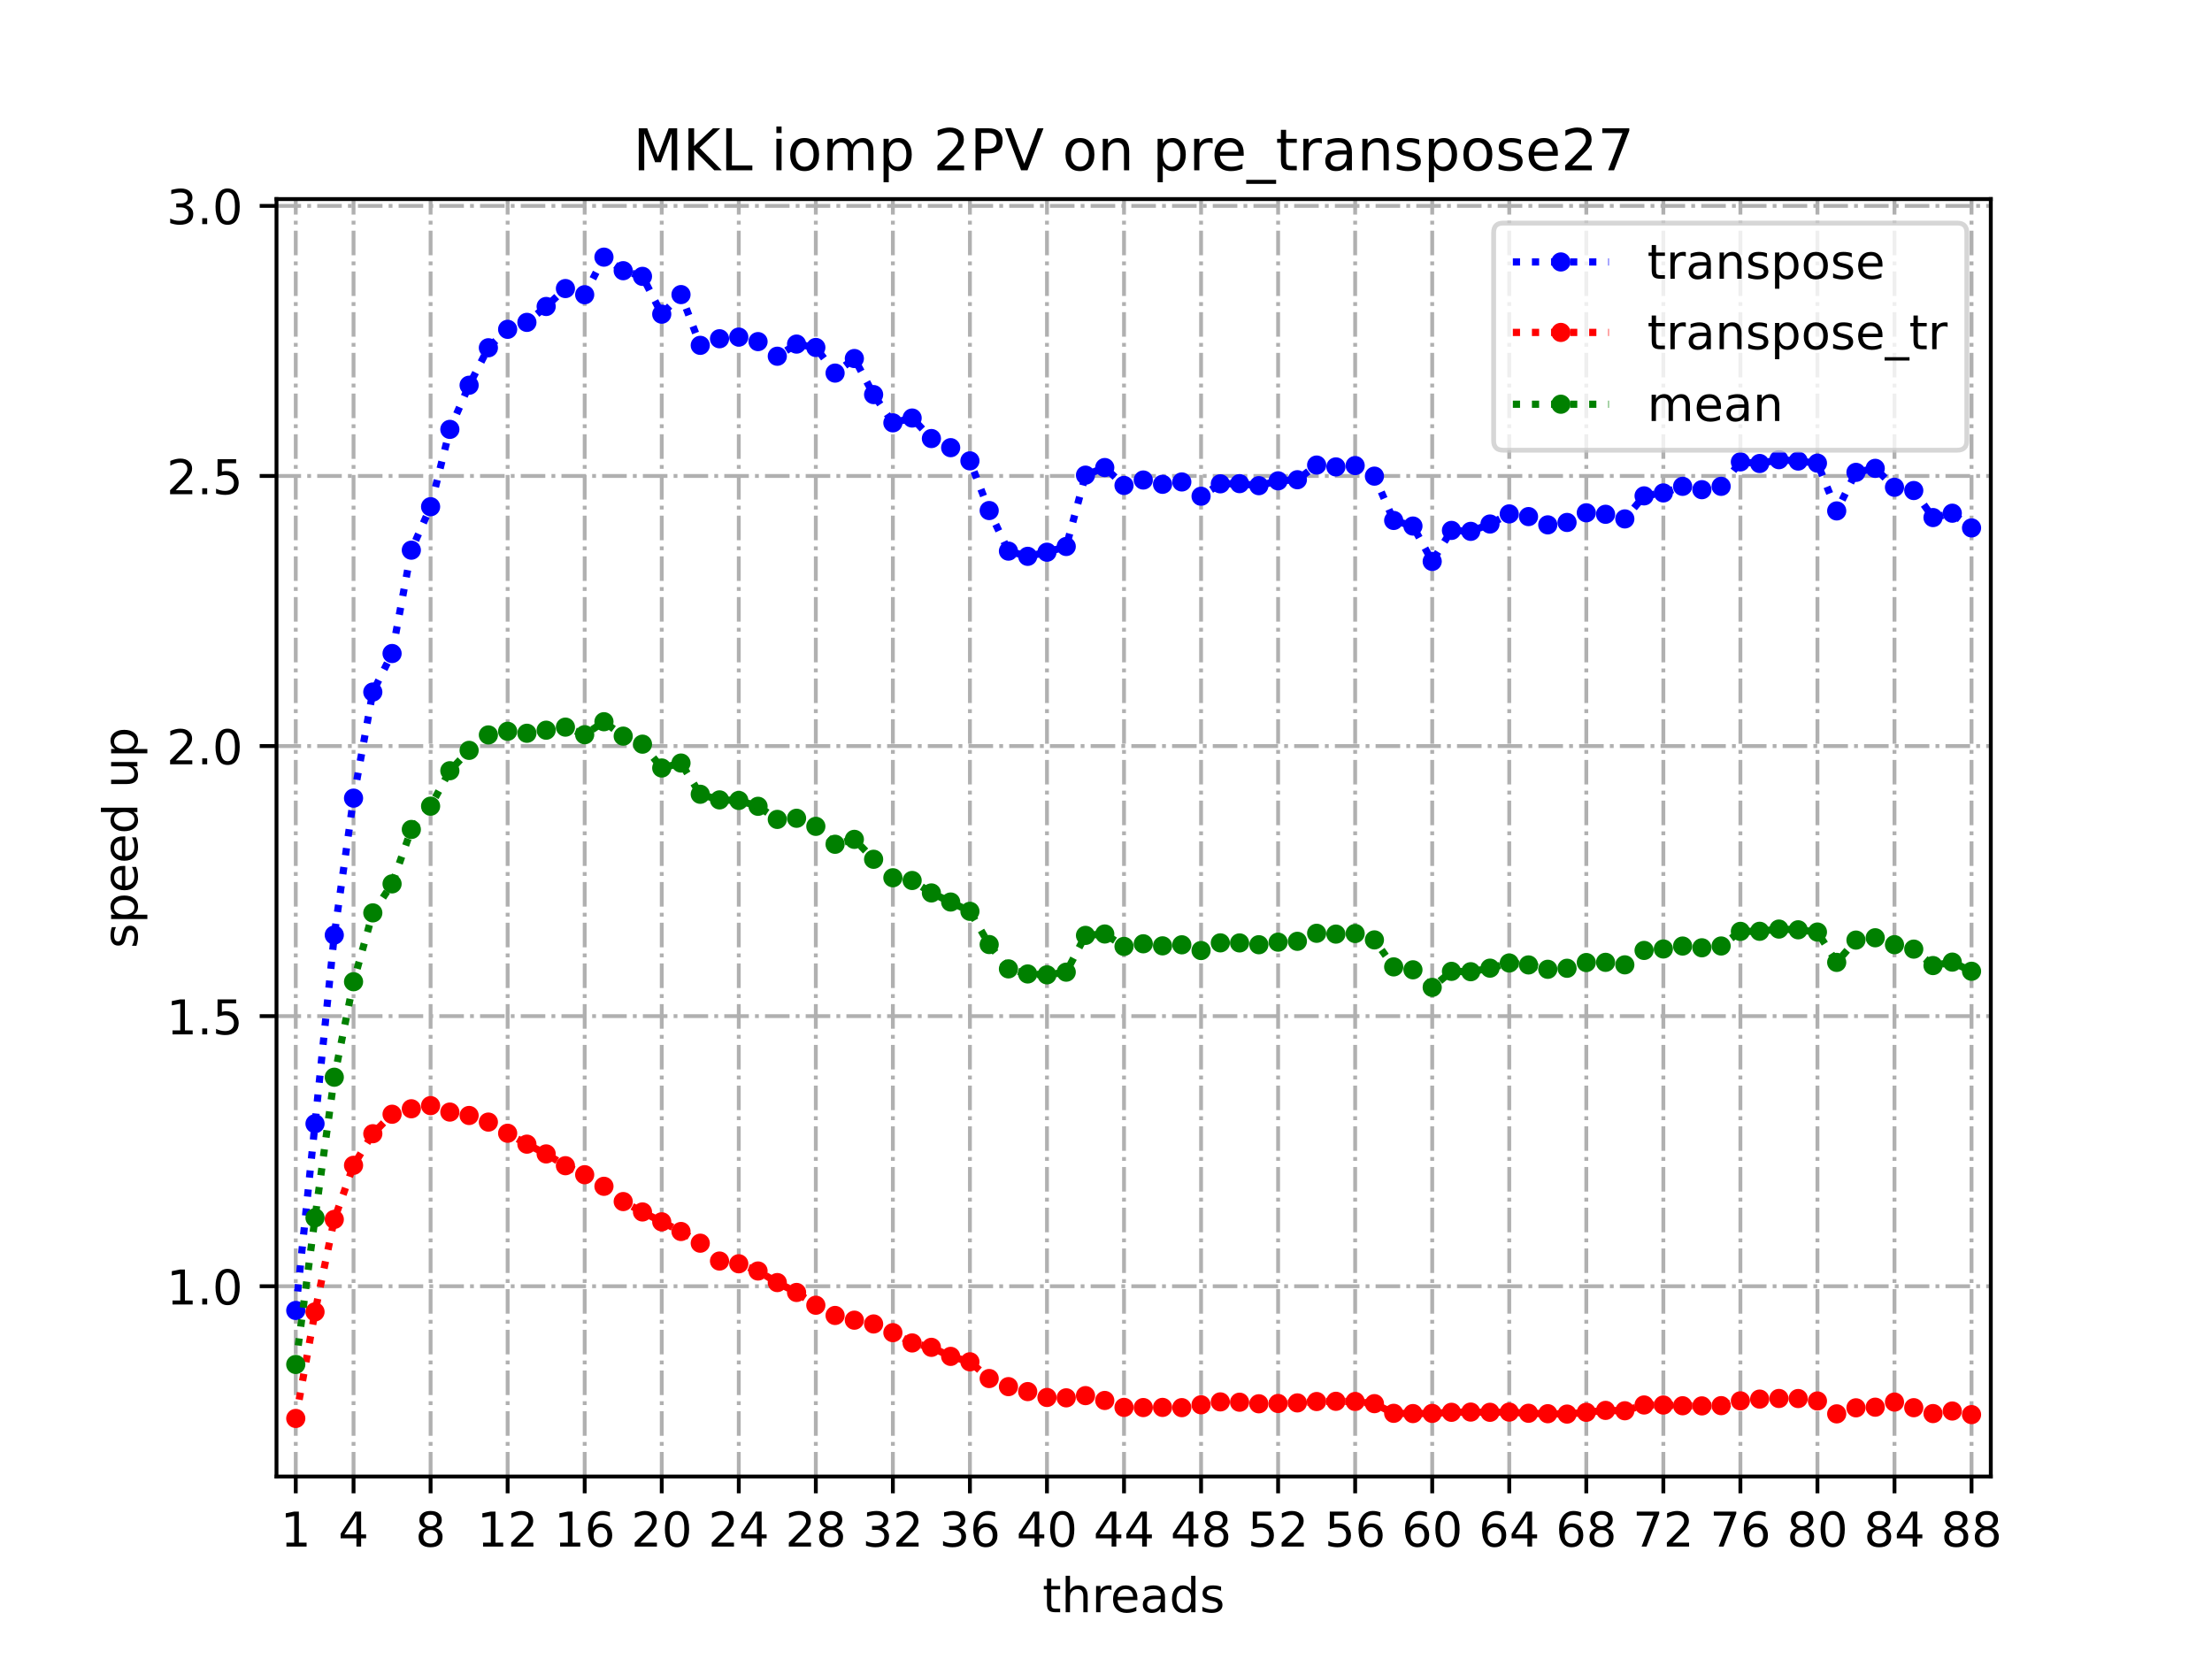 <?xml version="1.0" encoding="utf-8" standalone="no"?>
<!DOCTYPE svg PUBLIC "-//W3C//DTD SVG 1.1//EN"
  "http://www.w3.org/Graphics/SVG/1.1/DTD/svg11.dtd">
<!-- Created with matplotlib (https://matplotlib.org/) -->
<svg height="345.6pt" version="1.1" viewBox="0 0 460.8 345.6" width="460.8pt" xmlns="http://www.w3.org/2000/svg" xmlns:xlink="http://www.w3.org/1999/xlink">
 <defs>
  <style type="text/css">
*{stroke-linecap:butt;stroke-linejoin:round;}
  </style>
 </defs>
 <g id="figure_1">
  <g id="patch_1">
   <path d="M 0 345.6 
L 460.8 345.6 
L 460.8 0 
L 0 0 
z
" style="fill:#ffffff;"/>
  </g>
  <g id="axes_1">
   <g id="patch_2">
    <path d="M 57.6 307.584 
L 414.72 307.584 
L 414.72 41.472 
L 57.6 41.472 
z
" style="fill:#ffffff;"/>
   </g>
   <g id="matplotlib.axis_1">
    <g id="xtick_1">
     <g id="line2d_1">
      <path clip-path="url(#p420c3f5926)" d="M 61.613 307.584 
L 61.613 41.472 
" style="fill:none;stroke:#b0b0b0;stroke-dasharray:5.12,1.28,0.8,1.28;stroke-dashoffset:0;stroke-width:0.8;"/>
     </g>
     <g id="line2d_2">
      <defs>
       <path d="M 0 0 
L 0 3.5 
" id="m9763b699db" style="stroke:#000000;stroke-width:0.8;"/>
      </defs>
      <g>
       <use style="stroke:#000000;stroke-width:0.8;" x="61.613" xlink:href="#m9763b699db" y="307.584"/>
      </g>
     </g>
     <g id="text_1">
      <!-- 1 -->
      <defs>
       <path d="M 12.406 8.297 
L 28.516 8.297 
L 28.516 63.922 
L 10.984 60.406 
L 10.984 69.391 
L 28.422 72.906 
L 38.281 72.906 
L 38.281 8.297 
L 54.391 8.297 
L 54.391 0 
L 12.406 0 
z
" id="DejaVuSans-49"/>
      </defs>
      <g transform="translate(58.431 322.182)scale(0.1 -0.1)">
       <use xlink:href="#DejaVuSans-49"/>
      </g>
     </g>
    </g>
    <g id="xtick_2">
     <g id="line2d_3">
      <path clip-path="url(#p420c3f5926)" d="M 73.65 307.584 
L 73.65 41.472 
" style="fill:none;stroke:#b0b0b0;stroke-dasharray:5.12,1.28,0.8,1.28;stroke-dashoffset:0;stroke-width:0.8;"/>
     </g>
     <g id="line2d_4">
      <g>
       <use style="stroke:#000000;stroke-width:0.8;" x="73.65" xlink:href="#m9763b699db" y="307.584"/>
      </g>
     </g>
     <g id="text_2">
      <!-- 4 -->
      <defs>
       <path d="M 37.797 64.312 
L 12.891 25.391 
L 37.797 25.391 
z
M 35.203 72.906 
L 47.609 72.906 
L 47.609 25.391 
L 58.016 25.391 
L 58.016 17.188 
L 47.609 17.188 
L 47.609 0 
L 37.797 0 
L 37.797 17.188 
L 4.891 17.188 
L 4.891 26.703 
z
" id="DejaVuSans-52"/>
      </defs>
      <g transform="translate(70.469 322.182)scale(0.1 -0.1)">
       <use xlink:href="#DejaVuSans-52"/>
      </g>
     </g>
    </g>
    <g id="xtick_3">
     <g id="line2d_5">
      <path clip-path="url(#p420c3f5926)" d="M 89.701 307.584 
L 89.701 41.472 
" style="fill:none;stroke:#b0b0b0;stroke-dasharray:5.12,1.28,0.8,1.28;stroke-dashoffset:0;stroke-width:0.8;"/>
     </g>
     <g id="line2d_6">
      <g>
       <use style="stroke:#000000;stroke-width:0.8;" x="89.701" xlink:href="#m9763b699db" y="307.584"/>
      </g>
     </g>
     <g id="text_3">
      <!-- 8 -->
      <defs>
       <path d="M 31.781 34.625 
Q 24.75 34.625 20.719 30.859 
Q 16.703 27.094 16.703 20.516 
Q 16.703 13.922 20.719 10.156 
Q 24.75 6.391 31.781 6.391 
Q 38.812 6.391 42.859 10.172 
Q 46.922 13.969 46.922 20.516 
Q 46.922 27.094 42.891 30.859 
Q 38.875 34.625 31.781 34.625 
z
M 21.922 38.812 
Q 15.578 40.375 12.031 44.719 
Q 8.5 49.078 8.5 55.328 
Q 8.5 64.062 14.719 69.141 
Q 20.953 74.219 31.781 74.219 
Q 42.672 74.219 48.875 69.141 
Q 55.078 64.062 55.078 55.328 
Q 55.078 49.078 51.531 44.719 
Q 48 40.375 41.703 38.812 
Q 48.828 37.156 52.797 32.312 
Q 56.781 27.484 56.781 20.516 
Q 56.781 9.906 50.312 4.234 
Q 43.844 -1.422 31.781 -1.422 
Q 19.734 -1.422 13.25 4.234 
Q 6.781 9.906 6.781 20.516 
Q 6.781 27.484 10.781 32.312 
Q 14.797 37.156 21.922 38.812 
z
M 18.312 54.391 
Q 18.312 48.734 21.844 45.562 
Q 25.391 42.391 31.781 42.391 
Q 38.141 42.391 41.719 45.562 
Q 45.312 48.734 45.312 54.391 
Q 45.312 60.062 41.719 63.234 
Q 38.141 66.406 31.781 66.406 
Q 25.391 66.406 21.844 63.234 
Q 18.312 60.062 18.312 54.391 
z
" id="DejaVuSans-56"/>
      </defs>
      <g transform="translate(86.519 322.182)scale(0.1 -0.1)">
       <use xlink:href="#DejaVuSans-56"/>
      </g>
     </g>
    </g>
    <g id="xtick_4">
     <g id="line2d_7">
      <path clip-path="url(#p420c3f5926)" d="M 105.751 307.584 
L 105.751 41.472 
" style="fill:none;stroke:#b0b0b0;stroke-dasharray:5.12,1.28,0.8,1.28;stroke-dashoffset:0;stroke-width:0.8;"/>
     </g>
     <g id="line2d_8">
      <g>
       <use style="stroke:#000000;stroke-width:0.8;" x="105.751" xlink:href="#m9763b699db" y="307.584"/>
      </g>
     </g>
     <g id="text_4">
      <!-- 12 -->
      <defs>
       <path d="M 19.188 8.297 
L 53.609 8.297 
L 53.609 0 
L 7.328 0 
L 7.328 8.297 
Q 12.938 14.109 22.625 23.891 
Q 32.328 33.688 34.812 36.531 
Q 39.547 41.844 41.422 45.531 
Q 43.312 49.219 43.312 52.781 
Q 43.312 58.594 39.234 62.25 
Q 35.156 65.922 28.609 65.922 
Q 23.969 65.922 18.812 64.312 
Q 13.672 62.703 7.812 59.422 
L 7.812 69.391 
Q 13.766 71.781 18.938 73 
Q 24.125 74.219 28.422 74.219 
Q 39.75 74.219 46.484 68.547 
Q 53.219 62.891 53.219 53.422 
Q 53.219 48.922 51.531 44.891 
Q 49.859 40.875 45.406 35.406 
Q 44.188 33.984 37.641 27.219 
Q 31.109 20.453 19.188 8.297 
z
" id="DejaVuSans-50"/>
      </defs>
      <g transform="translate(99.389 322.182)scale(0.1 -0.1)">
       <use xlink:href="#DejaVuSans-49"/>
       <use x="63.623" xlink:href="#DejaVuSans-50"/>
      </g>
     </g>
    </g>
    <g id="xtick_5">
     <g id="line2d_9">
      <path clip-path="url(#p420c3f5926)" d="M 121.801 307.584 
L 121.801 41.472 
" style="fill:none;stroke:#b0b0b0;stroke-dasharray:5.12,1.28,0.8,1.28;stroke-dashoffset:0;stroke-width:0.8;"/>
     </g>
     <g id="line2d_10">
      <g>
       <use style="stroke:#000000;stroke-width:0.8;" x="121.801" xlink:href="#m9763b699db" y="307.584"/>
      </g>
     </g>
     <g id="text_5">
      <!-- 16 -->
      <defs>
       <path d="M 33.016 40.375 
Q 26.375 40.375 22.484 35.828 
Q 18.609 31.297 18.609 23.391 
Q 18.609 15.531 22.484 10.953 
Q 26.375 6.391 33.016 6.391 
Q 39.656 6.391 43.531 10.953 
Q 47.406 15.531 47.406 23.391 
Q 47.406 31.297 43.531 35.828 
Q 39.656 40.375 33.016 40.375 
z
M 52.594 71.297 
L 52.594 62.312 
Q 48.875 64.062 45.094 64.984 
Q 41.312 65.922 37.594 65.922 
Q 27.828 65.922 22.672 59.328 
Q 17.531 52.734 16.797 39.406 
Q 19.672 43.656 24.016 45.922 
Q 28.375 48.188 33.594 48.188 
Q 44.578 48.188 50.953 41.516 
Q 57.328 34.859 57.328 23.391 
Q 57.328 12.156 50.688 5.359 
Q 44.047 -1.422 33.016 -1.422 
Q 20.359 -1.422 13.672 8.266 
Q 6.984 17.969 6.984 36.375 
Q 6.984 53.656 15.188 63.938 
Q 23.391 74.219 37.203 74.219 
Q 40.922 74.219 44.703 73.484 
Q 48.484 72.75 52.594 71.297 
z
" id="DejaVuSans-54"/>
      </defs>
      <g transform="translate(115.439 322.182)scale(0.1 -0.1)">
       <use xlink:href="#DejaVuSans-49"/>
       <use x="63.623" xlink:href="#DejaVuSans-54"/>
      </g>
     </g>
    </g>
    <g id="xtick_6">
     <g id="line2d_11">
      <path clip-path="url(#p420c3f5926)" d="M 137.852 307.584 
L 137.852 41.472 
" style="fill:none;stroke:#b0b0b0;stroke-dasharray:5.12,1.28,0.8,1.28;stroke-dashoffset:0;stroke-width:0.8;"/>
     </g>
     <g id="line2d_12">
      <g>
       <use style="stroke:#000000;stroke-width:0.8;" x="137.852" xlink:href="#m9763b699db" y="307.584"/>
      </g>
     </g>
     <g id="text_6">
      <!-- 20 -->
      <defs>
       <path d="M 31.781 66.406 
Q 24.172 66.406 20.328 58.906 
Q 16.5 51.422 16.5 36.375 
Q 16.5 21.391 20.328 13.891 
Q 24.172 6.391 31.781 6.391 
Q 39.453 6.391 43.281 13.891 
Q 47.125 21.391 47.125 36.375 
Q 47.125 51.422 43.281 58.906 
Q 39.453 66.406 31.781 66.406 
z
M 31.781 74.219 
Q 44.047 74.219 50.516 64.516 
Q 56.984 54.828 56.984 36.375 
Q 56.984 17.969 50.516 8.266 
Q 44.047 -1.422 31.781 -1.422 
Q 19.531 -1.422 13.062 8.266 
Q 6.594 17.969 6.594 36.375 
Q 6.594 54.828 13.062 64.516 
Q 19.531 74.219 31.781 74.219 
z
" id="DejaVuSans-48"/>
      </defs>
      <g transform="translate(131.489 322.182)scale(0.1 -0.1)">
       <use xlink:href="#DejaVuSans-50"/>
       <use x="63.623" xlink:href="#DejaVuSans-48"/>
      </g>
     </g>
    </g>
    <g id="xtick_7">
     <g id="line2d_13">
      <path clip-path="url(#p420c3f5926)" d="M 153.902 307.584 
L 153.902 41.472 
" style="fill:none;stroke:#b0b0b0;stroke-dasharray:5.12,1.28,0.8,1.28;stroke-dashoffset:0;stroke-width:0.8;"/>
     </g>
     <g id="line2d_14">
      <g>
       <use style="stroke:#000000;stroke-width:0.8;" x="153.902" xlink:href="#m9763b699db" y="307.584"/>
      </g>
     </g>
     <g id="text_7">
      <!-- 24 -->
      <g transform="translate(147.54 322.182)scale(0.1 -0.1)">
       <use xlink:href="#DejaVuSans-50"/>
       <use x="63.623" xlink:href="#DejaVuSans-52"/>
      </g>
     </g>
    </g>
    <g id="xtick_8">
     <g id="line2d_15">
      <path clip-path="url(#p420c3f5926)" d="M 169.952 307.584 
L 169.952 41.472 
" style="fill:none;stroke:#b0b0b0;stroke-dasharray:5.12,1.28,0.8,1.28;stroke-dashoffset:0;stroke-width:0.8;"/>
     </g>
     <g id="line2d_16">
      <g>
       <use style="stroke:#000000;stroke-width:0.8;" x="169.952" xlink:href="#m9763b699db" y="307.584"/>
      </g>
     </g>
     <g id="text_8">
      <!-- 28 -->
      <g transform="translate(163.59 322.182)scale(0.1 -0.1)">
       <use xlink:href="#DejaVuSans-50"/>
       <use x="63.623" xlink:href="#DejaVuSans-56"/>
      </g>
     </g>
    </g>
    <g id="xtick_9">
     <g id="line2d_17">
      <path clip-path="url(#p420c3f5926)" d="M 186.003 307.584 
L 186.003 41.472 
" style="fill:none;stroke:#b0b0b0;stroke-dasharray:5.12,1.28,0.8,1.28;stroke-dashoffset:0;stroke-width:0.8;"/>
     </g>
     <g id="line2d_18">
      <g>
       <use style="stroke:#000000;stroke-width:0.8;" x="186.003" xlink:href="#m9763b699db" y="307.584"/>
      </g>
     </g>
     <g id="text_9">
      <!-- 32 -->
      <defs>
       <path d="M 40.578 39.312 
Q 47.656 37.797 51.625 33 
Q 55.609 28.219 55.609 21.188 
Q 55.609 10.406 48.188 4.484 
Q 40.766 -1.422 27.094 -1.422 
Q 22.516 -1.422 17.656 -0.516 
Q 12.797 0.391 7.625 2.203 
L 7.625 11.719 
Q 11.719 9.328 16.594 8.109 
Q 21.484 6.891 26.812 6.891 
Q 36.078 6.891 40.938 10.547 
Q 45.797 14.203 45.797 21.188 
Q 45.797 27.641 41.281 31.266 
Q 36.766 34.906 28.719 34.906 
L 20.219 34.906 
L 20.219 43.016 
L 29.109 43.016 
Q 36.375 43.016 40.234 45.922 
Q 44.094 48.828 44.094 54.297 
Q 44.094 59.906 40.109 62.906 
Q 36.141 65.922 28.719 65.922 
Q 24.656 65.922 20.016 65.031 
Q 15.375 64.156 9.812 62.312 
L 9.812 71.094 
Q 15.438 72.656 20.344 73.438 
Q 25.25 74.219 29.594 74.219 
Q 40.828 74.219 47.359 69.109 
Q 53.906 64.016 53.906 55.328 
Q 53.906 49.266 50.438 45.094 
Q 46.969 40.922 40.578 39.312 
z
" id="DejaVuSans-51"/>
      </defs>
      <g transform="translate(179.64 322.182)scale(0.1 -0.1)">
       <use xlink:href="#DejaVuSans-51"/>
       <use x="63.623" xlink:href="#DejaVuSans-50"/>
      </g>
     </g>
    </g>
    <g id="xtick_10">
     <g id="line2d_19">
      <path clip-path="url(#p420c3f5926)" d="M 202.053 307.584 
L 202.053 41.472 
" style="fill:none;stroke:#b0b0b0;stroke-dasharray:5.12,1.28,0.8,1.28;stroke-dashoffset:0;stroke-width:0.8;"/>
     </g>
     <g id="line2d_20">
      <g>
       <use style="stroke:#000000;stroke-width:0.8;" x="202.053" xlink:href="#m9763b699db" y="307.584"/>
      </g>
     </g>
     <g id="text_10">
      <!-- 36 -->
      <g transform="translate(195.691 322.182)scale(0.1 -0.1)">
       <use xlink:href="#DejaVuSans-51"/>
       <use x="63.623" xlink:href="#DejaVuSans-54"/>
      </g>
     </g>
    </g>
    <g id="xtick_11">
     <g id="line2d_21">
      <path clip-path="url(#p420c3f5926)" d="M 218.103 307.584 
L 218.103 41.472 
" style="fill:none;stroke:#b0b0b0;stroke-dasharray:5.12,1.28,0.8,1.28;stroke-dashoffset:0;stroke-width:0.8;"/>
     </g>
     <g id="line2d_22">
      <g>
       <use style="stroke:#000000;stroke-width:0.8;" x="218.103" xlink:href="#m9763b699db" y="307.584"/>
      </g>
     </g>
     <g id="text_11">
      <!-- 40 -->
      <g transform="translate(211.741 322.182)scale(0.1 -0.1)">
       <use xlink:href="#DejaVuSans-52"/>
       <use x="63.623" xlink:href="#DejaVuSans-48"/>
      </g>
     </g>
    </g>
    <g id="xtick_12">
     <g id="line2d_23">
      <path clip-path="url(#p420c3f5926)" d="M 234.154 307.584 
L 234.154 41.472 
" style="fill:none;stroke:#b0b0b0;stroke-dasharray:5.12,1.28,0.8,1.28;stroke-dashoffset:0;stroke-width:0.8;"/>
     </g>
     <g id="line2d_24">
      <g>
       <use style="stroke:#000000;stroke-width:0.8;" x="234.154" xlink:href="#m9763b699db" y="307.584"/>
      </g>
     </g>
     <g id="text_12">
      <!-- 44 -->
      <g transform="translate(227.791 322.182)scale(0.1 -0.1)">
       <use xlink:href="#DejaVuSans-52"/>
       <use x="63.623" xlink:href="#DejaVuSans-52"/>
      </g>
     </g>
    </g>
    <g id="xtick_13">
     <g id="line2d_25">
      <path clip-path="url(#p420c3f5926)" d="M 250.204 307.584 
L 250.204 41.472 
" style="fill:none;stroke:#b0b0b0;stroke-dasharray:5.12,1.28,0.8,1.28;stroke-dashoffset:0;stroke-width:0.8;"/>
     </g>
     <g id="line2d_26">
      <g>
       <use style="stroke:#000000;stroke-width:0.8;" x="250.204" xlink:href="#m9763b699db" y="307.584"/>
      </g>
     </g>
     <g id="text_13">
      <!-- 48 -->
      <g transform="translate(243.842 322.182)scale(0.1 -0.1)">
       <use xlink:href="#DejaVuSans-52"/>
       <use x="63.623" xlink:href="#DejaVuSans-56"/>
      </g>
     </g>
    </g>
    <g id="xtick_14">
     <g id="line2d_27">
      <path clip-path="url(#p420c3f5926)" d="M 266.254 307.584 
L 266.254 41.472 
" style="fill:none;stroke:#b0b0b0;stroke-dasharray:5.12,1.28,0.8,1.28;stroke-dashoffset:0;stroke-width:0.8;"/>
     </g>
     <g id="line2d_28">
      <g>
       <use style="stroke:#000000;stroke-width:0.8;" x="266.254" xlink:href="#m9763b699db" y="307.584"/>
      </g>
     </g>
     <g id="text_14">
      <!-- 52 -->
      <defs>
       <path d="M 10.797 72.906 
L 49.516 72.906 
L 49.516 64.594 
L 19.828 64.594 
L 19.828 46.734 
Q 21.969 47.469 24.109 47.828 
Q 26.266 48.188 28.422 48.188 
Q 40.625 48.188 47.75 41.5 
Q 54.891 34.812 54.891 23.391 
Q 54.891 11.625 47.562 5.094 
Q 40.234 -1.422 26.906 -1.422 
Q 22.312 -1.422 17.547 -0.641 
Q 12.797 0.141 7.719 1.703 
L 7.719 11.625 
Q 12.109 9.234 16.797 8.062 
Q 21.484 6.891 26.703 6.891 
Q 35.156 6.891 40.078 11.328 
Q 45.016 15.766 45.016 23.391 
Q 45.016 31 40.078 35.438 
Q 35.156 39.891 26.703 39.891 
Q 22.75 39.891 18.812 39.016 
Q 14.891 38.141 10.797 36.281 
z
" id="DejaVuSans-53"/>
      </defs>
      <g transform="translate(259.892 322.182)scale(0.1 -0.1)">
       <use xlink:href="#DejaVuSans-53"/>
       <use x="63.623" xlink:href="#DejaVuSans-50"/>
      </g>
     </g>
    </g>
    <g id="xtick_15">
     <g id="line2d_29">
      <path clip-path="url(#p420c3f5926)" d="M 282.305 307.584 
L 282.305 41.472 
" style="fill:none;stroke:#b0b0b0;stroke-dasharray:5.12,1.28,0.8,1.28;stroke-dashoffset:0;stroke-width:0.8;"/>
     </g>
     <g id="line2d_30">
      <g>
       <use style="stroke:#000000;stroke-width:0.8;" x="282.305" xlink:href="#m9763b699db" y="307.584"/>
      </g>
     </g>
     <g id="text_15">
      <!-- 56 -->
      <g transform="translate(275.942 322.182)scale(0.1 -0.1)">
       <use xlink:href="#DejaVuSans-53"/>
       <use x="63.623" xlink:href="#DejaVuSans-54"/>
      </g>
     </g>
    </g>
    <g id="xtick_16">
     <g id="line2d_31">
      <path clip-path="url(#p420c3f5926)" d="M 298.355 307.584 
L 298.355 41.472 
" style="fill:none;stroke:#b0b0b0;stroke-dasharray:5.12,1.28,0.8,1.28;stroke-dashoffset:0;stroke-width:0.8;"/>
     </g>
     <g id="line2d_32">
      <g>
       <use style="stroke:#000000;stroke-width:0.8;" x="298.355" xlink:href="#m9763b699db" y="307.584"/>
      </g>
     </g>
     <g id="text_16">
      <!-- 60 -->
      <g transform="translate(291.993 322.182)scale(0.1 -0.1)">
       <use xlink:href="#DejaVuSans-54"/>
       <use x="63.623" xlink:href="#DejaVuSans-48"/>
      </g>
     </g>
    </g>
    <g id="xtick_17">
     <g id="line2d_33">
      <path clip-path="url(#p420c3f5926)" d="M 314.405 307.584 
L 314.405 41.472 
" style="fill:none;stroke:#b0b0b0;stroke-dasharray:5.12,1.28,0.8,1.28;stroke-dashoffset:0;stroke-width:0.8;"/>
     </g>
     <g id="line2d_34">
      <g>
       <use style="stroke:#000000;stroke-width:0.8;" x="314.405" xlink:href="#m9763b699db" y="307.584"/>
      </g>
     </g>
     <g id="text_17">
      <!-- 64 -->
      <g transform="translate(308.043 322.182)scale(0.1 -0.1)">
       <use xlink:href="#DejaVuSans-54"/>
       <use x="63.623" xlink:href="#DejaVuSans-52"/>
      </g>
     </g>
    </g>
    <g id="xtick_18">
     <g id="line2d_35">
      <path clip-path="url(#p420c3f5926)" d="M 330.456 307.584 
L 330.456 41.472 
" style="fill:none;stroke:#b0b0b0;stroke-dasharray:5.12,1.28,0.8,1.28;stroke-dashoffset:0;stroke-width:0.8;"/>
     </g>
     <g id="line2d_36">
      <g>
       <use style="stroke:#000000;stroke-width:0.8;" x="330.456" xlink:href="#m9763b699db" y="307.584"/>
      </g>
     </g>
     <g id="text_18">
      <!-- 68 -->
      <g transform="translate(324.093 322.182)scale(0.1 -0.1)">
       <use xlink:href="#DejaVuSans-54"/>
       <use x="63.623" xlink:href="#DejaVuSans-56"/>
      </g>
     </g>
    </g>
    <g id="xtick_19">
     <g id="line2d_37">
      <path clip-path="url(#p420c3f5926)" d="M 346.506 307.584 
L 346.506 41.472 
" style="fill:none;stroke:#b0b0b0;stroke-dasharray:5.12,1.28,0.8,1.28;stroke-dashoffset:0;stroke-width:0.8;"/>
     </g>
     <g id="line2d_38">
      <g>
       <use style="stroke:#000000;stroke-width:0.8;" x="346.506" xlink:href="#m9763b699db" y="307.584"/>
      </g>
     </g>
     <g id="text_19">
      <!-- 72 -->
      <defs>
       <path d="M 8.203 72.906 
L 55.078 72.906 
L 55.078 68.703 
L 28.609 0 
L 18.312 0 
L 43.219 64.594 
L 8.203 64.594 
z
" id="DejaVuSans-55"/>
      </defs>
      <g transform="translate(340.144 322.182)scale(0.1 -0.1)">
       <use xlink:href="#DejaVuSans-55"/>
       <use x="63.623" xlink:href="#DejaVuSans-50"/>
      </g>
     </g>
    </g>
    <g id="xtick_20">
     <g id="line2d_39">
      <path clip-path="url(#p420c3f5926)" d="M 362.556 307.584 
L 362.556 41.472 
" style="fill:none;stroke:#b0b0b0;stroke-dasharray:5.12,1.28,0.8,1.28;stroke-dashoffset:0;stroke-width:0.8;"/>
     </g>
     <g id="line2d_40">
      <g>
       <use style="stroke:#000000;stroke-width:0.8;" x="362.556" xlink:href="#m9763b699db" y="307.584"/>
      </g>
     </g>
     <g id="text_20">
      <!-- 76 -->
      <g transform="translate(356.194 322.182)scale(0.1 -0.1)">
       <use xlink:href="#DejaVuSans-55"/>
       <use x="63.623" xlink:href="#DejaVuSans-54"/>
      </g>
     </g>
    </g>
    <g id="xtick_21">
     <g id="line2d_41">
      <path clip-path="url(#p420c3f5926)" d="M 378.607 307.584 
L 378.607 41.472 
" style="fill:none;stroke:#b0b0b0;stroke-dasharray:5.12,1.28,0.8,1.28;stroke-dashoffset:0;stroke-width:0.8;"/>
     </g>
     <g id="line2d_42">
      <g>
       <use style="stroke:#000000;stroke-width:0.8;" x="378.607" xlink:href="#m9763b699db" y="307.584"/>
      </g>
     </g>
     <g id="text_21">
      <!-- 80 -->
      <g transform="translate(372.244 322.182)scale(0.1 -0.1)">
       <use xlink:href="#DejaVuSans-56"/>
       <use x="63.623" xlink:href="#DejaVuSans-48"/>
      </g>
     </g>
    </g>
    <g id="xtick_22">
     <g id="line2d_43">
      <path clip-path="url(#p420c3f5926)" d="M 394.657 307.584 
L 394.657 41.472 
" style="fill:none;stroke:#b0b0b0;stroke-dasharray:5.12,1.28,0.8,1.28;stroke-dashoffset:0;stroke-width:0.8;"/>
     </g>
     <g id="line2d_44">
      <g>
       <use style="stroke:#000000;stroke-width:0.8;" x="394.657" xlink:href="#m9763b699db" y="307.584"/>
      </g>
     </g>
     <g id="text_22">
      <!-- 84 -->
      <g transform="translate(388.295 322.182)scale(0.1 -0.1)">
       <use xlink:href="#DejaVuSans-56"/>
       <use x="63.623" xlink:href="#DejaVuSans-52"/>
      </g>
     </g>
    </g>
    <g id="xtick_23">
     <g id="line2d_45">
      <path clip-path="url(#p420c3f5926)" d="M 410.707 307.584 
L 410.707 41.472 
" style="fill:none;stroke:#b0b0b0;stroke-dasharray:5.12,1.28,0.8,1.28;stroke-dashoffset:0;stroke-width:0.8;"/>
     </g>
     <g id="line2d_46">
      <g>
       <use style="stroke:#000000;stroke-width:0.8;" x="410.707" xlink:href="#m9763b699db" y="307.584"/>
      </g>
     </g>
     <g id="text_23">
      <!-- 88 -->
      <g transform="translate(404.345 322.182)scale(0.1 -0.1)">
       <use xlink:href="#DejaVuSans-56"/>
       <use x="63.623" xlink:href="#DejaVuSans-56"/>
      </g>
     </g>
    </g>
    <g id="text_24">
     <!-- threads -->
     <defs>
      <path d="M 18.312 70.219 
L 18.312 54.688 
L 36.812 54.688 
L 36.812 47.703 
L 18.312 47.703 
L 18.312 18.016 
Q 18.312 11.328 20.141 9.422 
Q 21.969 7.516 27.594 7.516 
L 36.812 7.516 
L 36.812 0 
L 27.594 0 
Q 17.188 0 13.234 3.875 
Q 9.281 7.766 9.281 18.016 
L 9.281 47.703 
L 2.688 47.703 
L 2.688 54.688 
L 9.281 54.688 
L 9.281 70.219 
z
" id="DejaVuSans-116"/>
      <path d="M 54.891 33.016 
L 54.891 0 
L 45.906 0 
L 45.906 32.719 
Q 45.906 40.484 42.875 44.328 
Q 39.844 48.188 33.797 48.188 
Q 26.516 48.188 22.312 43.547 
Q 18.109 38.922 18.109 30.906 
L 18.109 0 
L 9.078 0 
L 9.078 75.984 
L 18.109 75.984 
L 18.109 46.188 
Q 21.344 51.125 25.703 53.562 
Q 30.078 56 35.797 56 
Q 45.219 56 50.047 50.172 
Q 54.891 44.344 54.891 33.016 
z
" id="DejaVuSans-104"/>
      <path d="M 41.109 46.297 
Q 39.594 47.172 37.812 47.578 
Q 36.031 48 33.891 48 
Q 26.266 48 22.188 43.047 
Q 18.109 38.094 18.109 28.812 
L 18.109 0 
L 9.078 0 
L 9.078 54.688 
L 18.109 54.688 
L 18.109 46.188 
Q 20.953 51.172 25.484 53.578 
Q 30.031 56 36.531 56 
Q 37.453 56 38.578 55.875 
Q 39.703 55.766 41.062 55.516 
z
" id="DejaVuSans-114"/>
      <path d="M 56.203 29.594 
L 56.203 25.203 
L 14.891 25.203 
Q 15.484 15.922 20.484 11.062 
Q 25.484 6.203 34.422 6.203 
Q 39.594 6.203 44.453 7.469 
Q 49.312 8.734 54.109 11.281 
L 54.109 2.781 
Q 49.266 0.734 44.188 -0.344 
Q 39.109 -1.422 33.891 -1.422 
Q 20.797 -1.422 13.156 6.188 
Q 5.516 13.812 5.516 26.812 
Q 5.516 40.234 12.766 48.109 
Q 20.016 56 32.328 56 
Q 43.359 56 49.781 48.891 
Q 56.203 41.797 56.203 29.594 
z
M 47.219 32.234 
Q 47.125 39.594 43.094 43.984 
Q 39.062 48.391 32.422 48.391 
Q 24.906 48.391 20.391 44.141 
Q 15.875 39.891 15.188 32.172 
z
" id="DejaVuSans-101"/>
      <path d="M 34.281 27.484 
Q 23.391 27.484 19.188 25 
Q 14.984 22.516 14.984 16.5 
Q 14.984 11.719 18.141 8.906 
Q 21.297 6.109 26.703 6.109 
Q 34.188 6.109 38.703 11.406 
Q 43.219 16.703 43.219 25.484 
L 43.219 27.484 
z
M 52.203 31.203 
L 52.203 0 
L 43.219 0 
L 43.219 8.297 
Q 40.141 3.328 35.547 0.953 
Q 30.953 -1.422 24.312 -1.422 
Q 15.922 -1.422 10.953 3.297 
Q 6 8.016 6 15.922 
Q 6 25.141 12.172 29.828 
Q 18.359 34.516 30.609 34.516 
L 43.219 34.516 
L 43.219 35.406 
Q 43.219 41.609 39.141 45 
Q 35.062 48.391 27.688 48.391 
Q 23 48.391 18.547 47.266 
Q 14.109 46.141 10.016 43.891 
L 10.016 52.203 
Q 14.938 54.109 19.578 55.047 
Q 24.219 56 28.609 56 
Q 40.484 56 46.344 49.844 
Q 52.203 43.703 52.203 31.203 
z
" id="DejaVuSans-97"/>
      <path d="M 45.406 46.391 
L 45.406 75.984 
L 54.391 75.984 
L 54.391 0 
L 45.406 0 
L 45.406 8.203 
Q 42.578 3.328 38.25 0.953 
Q 33.938 -1.422 27.875 -1.422 
Q 17.969 -1.422 11.734 6.484 
Q 5.516 14.406 5.516 27.297 
Q 5.516 40.188 11.734 48.094 
Q 17.969 56 27.875 56 
Q 33.938 56 38.25 53.625 
Q 42.578 51.266 45.406 46.391 
z
M 14.797 27.297 
Q 14.797 17.391 18.875 11.75 
Q 22.953 6.109 30.078 6.109 
Q 37.203 6.109 41.297 11.75 
Q 45.406 17.391 45.406 27.297 
Q 45.406 37.203 41.297 42.844 
Q 37.203 48.484 30.078 48.484 
Q 22.953 48.484 18.875 42.844 
Q 14.797 37.203 14.797 27.297 
z
" id="DejaVuSans-100"/>
      <path d="M 44.281 53.078 
L 44.281 44.578 
Q 40.484 46.531 36.375 47.5 
Q 32.281 48.484 27.875 48.484 
Q 21.188 48.484 17.844 46.438 
Q 14.5 44.391 14.5 40.281 
Q 14.5 37.156 16.891 35.375 
Q 19.281 33.594 26.516 31.984 
L 29.594 31.297 
Q 39.156 29.25 43.188 25.516 
Q 47.219 21.781 47.219 15.094 
Q 47.219 7.469 41.188 3.016 
Q 35.156 -1.422 24.609 -1.422 
Q 20.219 -1.422 15.453 -0.562 
Q 10.688 0.297 5.422 2 
L 5.422 11.281 
Q 10.406 8.688 15.234 7.391 
Q 20.062 6.109 24.812 6.109 
Q 31.156 6.109 34.562 8.281 
Q 37.984 10.453 37.984 14.406 
Q 37.984 18.062 35.516 20.016 
Q 33.062 21.969 24.703 23.781 
L 21.578 24.516 
Q 13.234 26.266 9.516 29.906 
Q 5.812 33.547 5.812 39.891 
Q 5.812 47.609 11.281 51.797 
Q 16.75 56 26.812 56 
Q 31.781 56 36.172 55.266 
Q 40.578 54.547 44.281 53.078 
z
" id="DejaVuSans-115"/>
     </defs>
     <g transform="translate(217.169 335.861)scale(0.1 -0.1)">
      <use xlink:href="#DejaVuSans-116"/>
      <use x="39.209" xlink:href="#DejaVuSans-104"/>
      <use x="102.588" xlink:href="#DejaVuSans-114"/>
      <use x="141.451" xlink:href="#DejaVuSans-101"/>
      <use x="202.975" xlink:href="#DejaVuSans-97"/>
      <use x="264.254" xlink:href="#DejaVuSans-100"/>
      <use x="327.73" xlink:href="#DejaVuSans-115"/>
     </g>
    </g>
   </g>
   <g id="matplotlib.axis_2">
    <g id="ytick_1">
     <g id="line2d_47">
      <path clip-path="url(#p420c3f5926)" d="M 57.6 267.948 
L 414.72 267.948 
" style="fill:none;stroke:#b0b0b0;stroke-dasharray:5.12,1.28,0.8,1.28;stroke-dashoffset:0;stroke-width:0.8;"/>
     </g>
     <g id="line2d_48">
      <defs>
       <path d="M 0 0 
L -3.5 0 
" id="mb12e424efc" style="stroke:#000000;stroke-width:0.8;"/>
      </defs>
      <g>
       <use style="stroke:#000000;stroke-width:0.8;" x="57.6" xlink:href="#mb12e424efc" y="267.948"/>
      </g>
     </g>
     <g id="text_25">
      <!-- 1.0 -->
      <defs>
       <path d="M 10.688 12.406 
L 21 12.406 
L 21 0 
L 10.688 0 
z
" id="DejaVuSans-46"/>
      </defs>
      <g transform="translate(34.697 271.747)scale(0.1 -0.1)">
       <use xlink:href="#DejaVuSans-49"/>
       <use x="63.623" xlink:href="#DejaVuSans-46"/>
       <use x="95.41" xlink:href="#DejaVuSans-48"/>
      </g>
     </g>
    </g>
    <g id="ytick_2">
     <g id="line2d_49">
      <path clip-path="url(#p420c3f5926)" d="M 57.6 211.683 
L 414.72 211.683 
" style="fill:none;stroke:#b0b0b0;stroke-dasharray:5.12,1.28,0.8,1.28;stroke-dashoffset:0;stroke-width:0.8;"/>
     </g>
     <g id="line2d_50">
      <g>
       <use style="stroke:#000000;stroke-width:0.8;" x="57.6" xlink:href="#mb12e424efc" y="211.683"/>
      </g>
     </g>
     <g id="text_26">
      <!-- 1.5 -->
      <g transform="translate(34.697 215.482)scale(0.1 -0.1)">
       <use xlink:href="#DejaVuSans-49"/>
       <use x="63.623" xlink:href="#DejaVuSans-46"/>
       <use x="95.41" xlink:href="#DejaVuSans-53"/>
      </g>
     </g>
    </g>
    <g id="ytick_3">
     <g id="line2d_51">
      <path clip-path="url(#p420c3f5926)" d="M 57.6 155.418 
L 414.72 155.418 
" style="fill:none;stroke:#b0b0b0;stroke-dasharray:5.12,1.28,0.8,1.28;stroke-dashoffset:0;stroke-width:0.8;"/>
     </g>
     <g id="line2d_52">
      <g>
       <use style="stroke:#000000;stroke-width:0.8;" x="57.6" xlink:href="#mb12e424efc" y="155.418"/>
      </g>
     </g>
     <g id="text_27">
      <!-- 2.0 -->
      <g transform="translate(34.697 159.217)scale(0.1 -0.1)">
       <use xlink:href="#DejaVuSans-50"/>
       <use x="63.623" xlink:href="#DejaVuSans-46"/>
       <use x="95.41" xlink:href="#DejaVuSans-48"/>
      </g>
     </g>
    </g>
    <g id="ytick_4">
     <g id="line2d_53">
      <path clip-path="url(#p420c3f5926)" d="M 57.6 99.153 
L 414.72 99.153 
" style="fill:none;stroke:#b0b0b0;stroke-dasharray:5.12,1.28,0.8,1.28;stroke-dashoffset:0;stroke-width:0.8;"/>
     </g>
     <g id="line2d_54">
      <g>
       <use style="stroke:#000000;stroke-width:0.8;" x="57.6" xlink:href="#mb12e424efc" y="99.153"/>
      </g>
     </g>
     <g id="text_28">
      <!-- 2.5 -->
      <g transform="translate(34.697 102.953)scale(0.1 -0.1)">
       <use xlink:href="#DejaVuSans-50"/>
       <use x="63.623" xlink:href="#DejaVuSans-46"/>
       <use x="95.41" xlink:href="#DejaVuSans-53"/>
      </g>
     </g>
    </g>
    <g id="ytick_5">
     <g id="line2d_55">
      <path clip-path="url(#p420c3f5926)" d="M 57.6 42.888 
L 414.72 42.888 
" style="fill:none;stroke:#b0b0b0;stroke-dasharray:5.12,1.28,0.8,1.28;stroke-dashoffset:0;stroke-width:0.8;"/>
     </g>
     <g id="line2d_56">
      <g>
       <use style="stroke:#000000;stroke-width:0.8;" x="57.6" xlink:href="#mb12e424efc" y="42.888"/>
      </g>
     </g>
     <g id="text_29">
      <!-- 3.0 -->
      <g transform="translate(34.697 46.688)scale(0.1 -0.1)">
       <use xlink:href="#DejaVuSans-51"/>
       <use x="63.623" xlink:href="#DejaVuSans-46"/>
       <use x="95.41" xlink:href="#DejaVuSans-48"/>
      </g>
     </g>
    </g>
    <g id="text_30">
     <!-- speed up -->
     <defs>
      <path d="M 18.109 8.203 
L 18.109 -20.797 
L 9.078 -20.797 
L 9.078 54.688 
L 18.109 54.688 
L 18.109 46.391 
Q 20.953 51.266 25.266 53.625 
Q 29.594 56 35.594 56 
Q 45.562 56 51.781 48.094 
Q 58.016 40.188 58.016 27.297 
Q 58.016 14.406 51.781 6.484 
Q 45.562 -1.422 35.594 -1.422 
Q 29.594 -1.422 25.266 0.953 
Q 20.953 3.328 18.109 8.203 
z
M 48.688 27.297 
Q 48.688 37.203 44.609 42.844 
Q 40.531 48.484 33.406 48.484 
Q 26.266 48.484 22.188 42.844 
Q 18.109 37.203 18.109 27.297 
Q 18.109 17.391 22.188 11.75 
Q 26.266 6.109 33.406 6.109 
Q 40.531 6.109 44.609 11.75 
Q 48.688 17.391 48.688 27.297 
z
" id="DejaVuSans-112"/>
      <path id="DejaVuSans-32"/>
      <path d="M 8.5 21.578 
L 8.5 54.688 
L 17.484 54.688 
L 17.484 21.922 
Q 17.484 14.156 20.5 10.266 
Q 23.531 6.391 29.594 6.391 
Q 36.859 6.391 41.078 11.031 
Q 45.312 15.672 45.312 23.688 
L 45.312 54.688 
L 54.297 54.688 
L 54.297 0 
L 45.312 0 
L 45.312 8.406 
Q 42.047 3.422 37.719 1 
Q 33.406 -1.422 27.688 -1.422 
Q 18.266 -1.422 13.375 4.438 
Q 8.5 10.297 8.5 21.578 
z
M 31.109 56 
z
" id="DejaVuSans-117"/>
     </defs>
     <g transform="translate(28.617 197.566)rotate(-90)scale(0.1 -0.1)">
      <use xlink:href="#DejaVuSans-115"/>
      <use x="52.1" xlink:href="#DejaVuSans-112"/>
      <use x="115.576" xlink:href="#DejaVuSans-101"/>
      <use x="177.1" xlink:href="#DejaVuSans-101"/>
      <use x="238.623" xlink:href="#DejaVuSans-100"/>
      <use x="302.1" xlink:href="#DejaVuSans-32"/>
      <use x="333.887" xlink:href="#DejaVuSans-117"/>
      <use x="397.266" xlink:href="#DejaVuSans-112"/>
     </g>
    </g>
   </g>
   <g id="line2d_57">
    <path clip-path="url(#p420c3f5926)" d="M 61.613 272.997 
L 65.625 234.093 
L 69.638 194.787 
L 73.65 166.268 
L 77.663 144.166 
L 81.676 136.139 
L 85.688 114.612 
L 89.701 105.558 
L 93.713 89.446 
L 97.726 80.251 
L 101.738 72.446 
L 105.751 68.605 
L 109.764 67.156 
L 113.776 63.845 
L 117.789 60.111 
L 121.801 61.396 
L 125.814 53.568 
L 129.827 56.392 
L 133.839 57.573 
L 137.852 65.447 
L 141.864 61.369 
L 145.877 71.941 
L 149.889 70.568 
L 153.902 70.224 
L 157.915 71.163 
L 161.927 74.21 
L 165.94 71.68 
L 169.952 72.384 
L 173.965 77.721 
L 177.978 74.688 
L 181.99 82.201 
L 186.003 88.086 
L 190.015 87.084 
L 194.028 91.356 
L 198.04 93.258 
L 202.053 96.009 
L 206.066 106.357 
L 210.078 114.808 
L 214.091 115.895 
L 218.103 115.034 
L 222.116 113.844 
L 226.129 98.984 
L 230.141 97.398 
L 234.154 101.125 
L 238.166 99.997 
L 242.179 100.888 
L 246.191 100.4 
L 250.204 103.379 
L 254.217 100.788 
L 258.229 100.75 
L 262.242 101.174 
L 266.254 100.168 
L 270.267 99.937 
L 274.28 96.879 
L 278.292 97.267 
L 282.305 96.987 
L 286.317 99.19 
L 290.33 108.419 
L 294.342 109.586 
L 298.355 116.952 
L 302.368 110.493 
L 306.38 110.69 
L 310.393 109.163 
L 314.405 107.055 
L 318.418 107.615 
L 322.431 109.339 
L 326.443 108.835 
L 330.456 106.824 
L 334.468 107.136 
L 338.481 108.1 
L 342.493 103.299 
L 346.506 102.685 
L 350.519 101.313 
L 354.531 102.01 
L 358.544 101.314 
L 362.556 96.22 
L 366.569 96.556 
L 370.582 95.76 
L 374.594 96.046 
L 378.607 96.487 
L 382.619 106.433 
L 386.632 98.402 
L 390.644 97.567 
L 394.657 101.509 
L 398.67 102.187 
L 402.682 107.818 
L 406.695 106.911 
L 410.707 109.976 
" style="fill:none;stroke:#0000ff;stroke-dasharray:1.5,2.475;stroke-dashoffset:0;stroke-width:1.5;"/>
    <defs>
     <path d="M 0 1.5 
C 0.398 1.5 0.779 1.342 1.061 1.061 
C 1.342 0.779 1.5 0.398 1.5 0 
C 1.5 -0.398 1.342 -0.779 1.061 -1.061 
C 0.779 -1.342 0.398 -1.5 0 -1.5 
C -0.398 -1.5 -0.779 -1.342 -1.061 -1.061 
C -1.342 -0.779 -1.5 -0.398 -1.5 0 
C -1.5 0.398 -1.342 0.779 -1.061 1.061 
C -0.779 1.342 -0.398 1.5 0 1.5 
z
" id="md6306f792f" style="stroke:#0000ff;"/>
    </defs>
    <g clip-path="url(#p420c3f5926)">
     <use style="fill:#0000ff;stroke:#0000ff;" x="61.613" xlink:href="#md6306f792f" y="272.997"/>
     <use style="fill:#0000ff;stroke:#0000ff;" x="65.625" xlink:href="#md6306f792f" y="234.093"/>
     <use style="fill:#0000ff;stroke:#0000ff;" x="69.638" xlink:href="#md6306f792f" y="194.787"/>
     <use style="fill:#0000ff;stroke:#0000ff;" x="73.65" xlink:href="#md6306f792f" y="166.268"/>
     <use style="fill:#0000ff;stroke:#0000ff;" x="77.663" xlink:href="#md6306f792f" y="144.166"/>
     <use style="fill:#0000ff;stroke:#0000ff;" x="81.676" xlink:href="#md6306f792f" y="136.139"/>
     <use style="fill:#0000ff;stroke:#0000ff;" x="85.688" xlink:href="#md6306f792f" y="114.612"/>
     <use style="fill:#0000ff;stroke:#0000ff;" x="89.701" xlink:href="#md6306f792f" y="105.558"/>
     <use style="fill:#0000ff;stroke:#0000ff;" x="93.713" xlink:href="#md6306f792f" y="89.446"/>
     <use style="fill:#0000ff;stroke:#0000ff;" x="97.726" xlink:href="#md6306f792f" y="80.251"/>
     <use style="fill:#0000ff;stroke:#0000ff;" x="101.738" xlink:href="#md6306f792f" y="72.446"/>
     <use style="fill:#0000ff;stroke:#0000ff;" x="105.751" xlink:href="#md6306f792f" y="68.605"/>
     <use style="fill:#0000ff;stroke:#0000ff;" x="109.764" xlink:href="#md6306f792f" y="67.156"/>
     <use style="fill:#0000ff;stroke:#0000ff;" x="113.776" xlink:href="#md6306f792f" y="63.845"/>
     <use style="fill:#0000ff;stroke:#0000ff;" x="117.789" xlink:href="#md6306f792f" y="60.111"/>
     <use style="fill:#0000ff;stroke:#0000ff;" x="121.801" xlink:href="#md6306f792f" y="61.396"/>
     <use style="fill:#0000ff;stroke:#0000ff;" x="125.814" xlink:href="#md6306f792f" y="53.568"/>
     <use style="fill:#0000ff;stroke:#0000ff;" x="129.827" xlink:href="#md6306f792f" y="56.392"/>
     <use style="fill:#0000ff;stroke:#0000ff;" x="133.839" xlink:href="#md6306f792f" y="57.573"/>
     <use style="fill:#0000ff;stroke:#0000ff;" x="137.852" xlink:href="#md6306f792f" y="65.447"/>
     <use style="fill:#0000ff;stroke:#0000ff;" x="141.864" xlink:href="#md6306f792f" y="61.369"/>
     <use style="fill:#0000ff;stroke:#0000ff;" x="145.877" xlink:href="#md6306f792f" y="71.941"/>
     <use style="fill:#0000ff;stroke:#0000ff;" x="149.889" xlink:href="#md6306f792f" y="70.568"/>
     <use style="fill:#0000ff;stroke:#0000ff;" x="153.902" xlink:href="#md6306f792f" y="70.224"/>
     <use style="fill:#0000ff;stroke:#0000ff;" x="157.915" xlink:href="#md6306f792f" y="71.163"/>
     <use style="fill:#0000ff;stroke:#0000ff;" x="161.927" xlink:href="#md6306f792f" y="74.21"/>
     <use style="fill:#0000ff;stroke:#0000ff;" x="165.94" xlink:href="#md6306f792f" y="71.68"/>
     <use style="fill:#0000ff;stroke:#0000ff;" x="169.952" xlink:href="#md6306f792f" y="72.384"/>
     <use style="fill:#0000ff;stroke:#0000ff;" x="173.965" xlink:href="#md6306f792f" y="77.721"/>
     <use style="fill:#0000ff;stroke:#0000ff;" x="177.978" xlink:href="#md6306f792f" y="74.688"/>
     <use style="fill:#0000ff;stroke:#0000ff;" x="181.99" xlink:href="#md6306f792f" y="82.201"/>
     <use style="fill:#0000ff;stroke:#0000ff;" x="186.003" xlink:href="#md6306f792f" y="88.086"/>
     <use style="fill:#0000ff;stroke:#0000ff;" x="190.015" xlink:href="#md6306f792f" y="87.084"/>
     <use style="fill:#0000ff;stroke:#0000ff;" x="194.028" xlink:href="#md6306f792f" y="91.356"/>
     <use style="fill:#0000ff;stroke:#0000ff;" x="198.04" xlink:href="#md6306f792f" y="93.258"/>
     <use style="fill:#0000ff;stroke:#0000ff;" x="202.053" xlink:href="#md6306f792f" y="96.009"/>
     <use style="fill:#0000ff;stroke:#0000ff;" x="206.066" xlink:href="#md6306f792f" y="106.357"/>
     <use style="fill:#0000ff;stroke:#0000ff;" x="210.078" xlink:href="#md6306f792f" y="114.808"/>
     <use style="fill:#0000ff;stroke:#0000ff;" x="214.091" xlink:href="#md6306f792f" y="115.895"/>
     <use style="fill:#0000ff;stroke:#0000ff;" x="218.103" xlink:href="#md6306f792f" y="115.034"/>
     <use style="fill:#0000ff;stroke:#0000ff;" x="222.116" xlink:href="#md6306f792f" y="113.844"/>
     <use style="fill:#0000ff;stroke:#0000ff;" x="226.129" xlink:href="#md6306f792f" y="98.984"/>
     <use style="fill:#0000ff;stroke:#0000ff;" x="230.141" xlink:href="#md6306f792f" y="97.398"/>
     <use style="fill:#0000ff;stroke:#0000ff;" x="234.154" xlink:href="#md6306f792f" y="101.125"/>
     <use style="fill:#0000ff;stroke:#0000ff;" x="238.166" xlink:href="#md6306f792f" y="99.997"/>
     <use style="fill:#0000ff;stroke:#0000ff;" x="242.179" xlink:href="#md6306f792f" y="100.888"/>
     <use style="fill:#0000ff;stroke:#0000ff;" x="246.191" xlink:href="#md6306f792f" y="100.4"/>
     <use style="fill:#0000ff;stroke:#0000ff;" x="250.204" xlink:href="#md6306f792f" y="103.379"/>
     <use style="fill:#0000ff;stroke:#0000ff;" x="254.217" xlink:href="#md6306f792f" y="100.788"/>
     <use style="fill:#0000ff;stroke:#0000ff;" x="258.229" xlink:href="#md6306f792f" y="100.75"/>
     <use style="fill:#0000ff;stroke:#0000ff;" x="262.242" xlink:href="#md6306f792f" y="101.174"/>
     <use style="fill:#0000ff;stroke:#0000ff;" x="266.254" xlink:href="#md6306f792f" y="100.168"/>
     <use style="fill:#0000ff;stroke:#0000ff;" x="270.267" xlink:href="#md6306f792f" y="99.937"/>
     <use style="fill:#0000ff;stroke:#0000ff;" x="274.28" xlink:href="#md6306f792f" y="96.879"/>
     <use style="fill:#0000ff;stroke:#0000ff;" x="278.292" xlink:href="#md6306f792f" y="97.267"/>
     <use style="fill:#0000ff;stroke:#0000ff;" x="282.305" xlink:href="#md6306f792f" y="96.987"/>
     <use style="fill:#0000ff;stroke:#0000ff;" x="286.317" xlink:href="#md6306f792f" y="99.19"/>
     <use style="fill:#0000ff;stroke:#0000ff;" x="290.33" xlink:href="#md6306f792f" y="108.419"/>
     <use style="fill:#0000ff;stroke:#0000ff;" x="294.342" xlink:href="#md6306f792f" y="109.586"/>
     <use style="fill:#0000ff;stroke:#0000ff;" x="298.355" xlink:href="#md6306f792f" y="116.952"/>
     <use style="fill:#0000ff;stroke:#0000ff;" x="302.368" xlink:href="#md6306f792f" y="110.493"/>
     <use style="fill:#0000ff;stroke:#0000ff;" x="306.38" xlink:href="#md6306f792f" y="110.69"/>
     <use style="fill:#0000ff;stroke:#0000ff;" x="310.393" xlink:href="#md6306f792f" y="109.163"/>
     <use style="fill:#0000ff;stroke:#0000ff;" x="314.405" xlink:href="#md6306f792f" y="107.055"/>
     <use style="fill:#0000ff;stroke:#0000ff;" x="318.418" xlink:href="#md6306f792f" y="107.615"/>
     <use style="fill:#0000ff;stroke:#0000ff;" x="322.431" xlink:href="#md6306f792f" y="109.339"/>
     <use style="fill:#0000ff;stroke:#0000ff;" x="326.443" xlink:href="#md6306f792f" y="108.835"/>
     <use style="fill:#0000ff;stroke:#0000ff;" x="330.456" xlink:href="#md6306f792f" y="106.824"/>
     <use style="fill:#0000ff;stroke:#0000ff;" x="334.468" xlink:href="#md6306f792f" y="107.136"/>
     <use style="fill:#0000ff;stroke:#0000ff;" x="338.481" xlink:href="#md6306f792f" y="108.1"/>
     <use style="fill:#0000ff;stroke:#0000ff;" x="342.493" xlink:href="#md6306f792f" y="103.299"/>
     <use style="fill:#0000ff;stroke:#0000ff;" x="346.506" xlink:href="#md6306f792f" y="102.685"/>
     <use style="fill:#0000ff;stroke:#0000ff;" x="350.519" xlink:href="#md6306f792f" y="101.313"/>
     <use style="fill:#0000ff;stroke:#0000ff;" x="354.531" xlink:href="#md6306f792f" y="102.01"/>
     <use style="fill:#0000ff;stroke:#0000ff;" x="358.544" xlink:href="#md6306f792f" y="101.314"/>
     <use style="fill:#0000ff;stroke:#0000ff;" x="362.556" xlink:href="#md6306f792f" y="96.22"/>
     <use style="fill:#0000ff;stroke:#0000ff;" x="366.569" xlink:href="#md6306f792f" y="96.556"/>
     <use style="fill:#0000ff;stroke:#0000ff;" x="370.582" xlink:href="#md6306f792f" y="95.76"/>
     <use style="fill:#0000ff;stroke:#0000ff;" x="374.594" xlink:href="#md6306f792f" y="96.046"/>
     <use style="fill:#0000ff;stroke:#0000ff;" x="378.607" xlink:href="#md6306f792f" y="96.487"/>
     <use style="fill:#0000ff;stroke:#0000ff;" x="382.619" xlink:href="#md6306f792f" y="106.433"/>
     <use style="fill:#0000ff;stroke:#0000ff;" x="386.632" xlink:href="#md6306f792f" y="98.402"/>
     <use style="fill:#0000ff;stroke:#0000ff;" x="390.644" xlink:href="#md6306f792f" y="97.567"/>
     <use style="fill:#0000ff;stroke:#0000ff;" x="394.657" xlink:href="#md6306f792f" y="101.509"/>
     <use style="fill:#0000ff;stroke:#0000ff;" x="398.67" xlink:href="#md6306f792f" y="102.187"/>
     <use style="fill:#0000ff;stroke:#0000ff;" x="402.682" xlink:href="#md6306f792f" y="107.818"/>
     <use style="fill:#0000ff;stroke:#0000ff;" x="406.695" xlink:href="#md6306f792f" y="106.911"/>
     <use style="fill:#0000ff;stroke:#0000ff;" x="410.707" xlink:href="#md6306f792f" y="109.976"/>
    </g>
   </g>
   <g id="line2d_58">
    <path clip-path="url(#p420c3f5926)" d="M 61.613 295.488 
L 65.625 273.289 
L 69.638 254.022 
L 73.65 242.757 
L 77.663 236.174 
L 81.676 232.117 
L 85.688 230.977 
L 89.701 230.321 
L 93.713 231.668 
L 97.726 232.375 
L 101.738 233.752 
L 105.751 236.079 
L 109.764 238.35 
L 113.776 240.383 
L 117.789 242.839 
L 121.801 244.714 
L 125.814 247.129 
L 129.827 250.31 
L 133.839 252.474 
L 137.852 254.53 
L 141.864 256.543 
L 145.877 258.979 
L 149.889 262.698 
L 153.902 263.269 
L 157.915 264.772 
L 161.927 267.184 
L 165.94 269.242 
L 169.952 271.905 
L 173.965 274.035 
L 177.978 275.019 
L 181.99 275.805 
L 186.003 277.618 
L 190.015 279.761 
L 194.028 280.675 
L 198.04 282.561 
L 202.053 283.687 
L 206.066 287.173 
L 210.078 288.861 
L 214.091 289.893 
L 218.103 291.117 
L 222.116 291.195 
L 226.129 290.735 
L 230.141 291.741 
L 234.154 293.184 
L 238.166 293.221 
L 242.179 293.188 
L 246.191 293.239 
L 250.204 292.648 
L 254.217 292.041 
L 258.229 292.107 
L 262.242 292.434 
L 266.254 292.374 
L 270.267 292.251 
L 274.28 291.965 
L 278.292 291.917 
L 282.305 291.954 
L 286.317 292.407 
L 290.33 294.421 
L 294.342 294.473 
L 298.355 294.436 
L 302.368 294.209 
L 306.38 294.162 
L 310.393 294.209 
L 314.405 294.167 
L 318.418 294.409 
L 322.431 294.502 
L 326.443 294.58 
L 330.456 294.211 
L 334.468 293.811 
L 338.481 293.888 
L 342.493 292.683 
L 346.506 292.693 
L 350.519 292.845 
L 354.531 292.874 
L 358.544 292.822 
L 362.556 291.821 
L 366.569 291.458 
L 370.582 291.328 
L 374.594 291.342 
L 378.607 291.847 
L 382.619 294.534 
L 386.632 293.275 
L 390.644 293.143 
L 394.657 292.077 
L 398.67 293.249 
L 402.682 294.473 
L 406.695 293.942 
L 410.707 294.69 
" style="fill:none;stroke:#ff0000;stroke-dasharray:1.5,2.475;stroke-dashoffset:0;stroke-width:1.5;"/>
    <defs>
     <path d="M 0 1.5 
C 0.398 1.5 0.779 1.342 1.061 1.061 
C 1.342 0.779 1.5 0.398 1.5 0 
C 1.5 -0.398 1.342 -0.779 1.061 -1.061 
C 0.779 -1.342 0.398 -1.5 0 -1.5 
C -0.398 -1.5 -0.779 -1.342 -1.061 -1.061 
C -1.342 -0.779 -1.5 -0.398 -1.5 0 
C -1.5 0.398 -1.342 0.779 -1.061 1.061 
C -0.779 1.342 -0.398 1.5 0 1.5 
z
" id="m9f8dcc229b" style="stroke:#ff0000;"/>
    </defs>
    <g clip-path="url(#p420c3f5926)">
     <use style="fill:#ff0000;stroke:#ff0000;" x="61.613" xlink:href="#m9f8dcc229b" y="295.488"/>
     <use style="fill:#ff0000;stroke:#ff0000;" x="65.625" xlink:href="#m9f8dcc229b" y="273.289"/>
     <use style="fill:#ff0000;stroke:#ff0000;" x="69.638" xlink:href="#m9f8dcc229b" y="254.022"/>
     <use style="fill:#ff0000;stroke:#ff0000;" x="73.65" xlink:href="#m9f8dcc229b" y="242.757"/>
     <use style="fill:#ff0000;stroke:#ff0000;" x="77.663" xlink:href="#m9f8dcc229b" y="236.174"/>
     <use style="fill:#ff0000;stroke:#ff0000;" x="81.676" xlink:href="#m9f8dcc229b" y="232.117"/>
     <use style="fill:#ff0000;stroke:#ff0000;" x="85.688" xlink:href="#m9f8dcc229b" y="230.977"/>
     <use style="fill:#ff0000;stroke:#ff0000;" x="89.701" xlink:href="#m9f8dcc229b" y="230.321"/>
     <use style="fill:#ff0000;stroke:#ff0000;" x="93.713" xlink:href="#m9f8dcc229b" y="231.668"/>
     <use style="fill:#ff0000;stroke:#ff0000;" x="97.726" xlink:href="#m9f8dcc229b" y="232.375"/>
     <use style="fill:#ff0000;stroke:#ff0000;" x="101.738" xlink:href="#m9f8dcc229b" y="233.752"/>
     <use style="fill:#ff0000;stroke:#ff0000;" x="105.751" xlink:href="#m9f8dcc229b" y="236.079"/>
     <use style="fill:#ff0000;stroke:#ff0000;" x="109.764" xlink:href="#m9f8dcc229b" y="238.35"/>
     <use style="fill:#ff0000;stroke:#ff0000;" x="113.776" xlink:href="#m9f8dcc229b" y="240.383"/>
     <use style="fill:#ff0000;stroke:#ff0000;" x="117.789" xlink:href="#m9f8dcc229b" y="242.839"/>
     <use style="fill:#ff0000;stroke:#ff0000;" x="121.801" xlink:href="#m9f8dcc229b" y="244.714"/>
     <use style="fill:#ff0000;stroke:#ff0000;" x="125.814" xlink:href="#m9f8dcc229b" y="247.129"/>
     <use style="fill:#ff0000;stroke:#ff0000;" x="129.827" xlink:href="#m9f8dcc229b" y="250.31"/>
     <use style="fill:#ff0000;stroke:#ff0000;" x="133.839" xlink:href="#m9f8dcc229b" y="252.474"/>
     <use style="fill:#ff0000;stroke:#ff0000;" x="137.852" xlink:href="#m9f8dcc229b" y="254.53"/>
     <use style="fill:#ff0000;stroke:#ff0000;" x="141.864" xlink:href="#m9f8dcc229b" y="256.543"/>
     <use style="fill:#ff0000;stroke:#ff0000;" x="145.877" xlink:href="#m9f8dcc229b" y="258.979"/>
     <use style="fill:#ff0000;stroke:#ff0000;" x="149.889" xlink:href="#m9f8dcc229b" y="262.698"/>
     <use style="fill:#ff0000;stroke:#ff0000;" x="153.902" xlink:href="#m9f8dcc229b" y="263.269"/>
     <use style="fill:#ff0000;stroke:#ff0000;" x="157.915" xlink:href="#m9f8dcc229b" y="264.772"/>
     <use style="fill:#ff0000;stroke:#ff0000;" x="161.927" xlink:href="#m9f8dcc229b" y="267.184"/>
     <use style="fill:#ff0000;stroke:#ff0000;" x="165.94" xlink:href="#m9f8dcc229b" y="269.242"/>
     <use style="fill:#ff0000;stroke:#ff0000;" x="169.952" xlink:href="#m9f8dcc229b" y="271.905"/>
     <use style="fill:#ff0000;stroke:#ff0000;" x="173.965" xlink:href="#m9f8dcc229b" y="274.035"/>
     <use style="fill:#ff0000;stroke:#ff0000;" x="177.978" xlink:href="#m9f8dcc229b" y="275.019"/>
     <use style="fill:#ff0000;stroke:#ff0000;" x="181.99" xlink:href="#m9f8dcc229b" y="275.805"/>
     <use style="fill:#ff0000;stroke:#ff0000;" x="186.003" xlink:href="#m9f8dcc229b" y="277.618"/>
     <use style="fill:#ff0000;stroke:#ff0000;" x="190.015" xlink:href="#m9f8dcc229b" y="279.761"/>
     <use style="fill:#ff0000;stroke:#ff0000;" x="194.028" xlink:href="#m9f8dcc229b" y="280.675"/>
     <use style="fill:#ff0000;stroke:#ff0000;" x="198.04" xlink:href="#m9f8dcc229b" y="282.561"/>
     <use style="fill:#ff0000;stroke:#ff0000;" x="202.053" xlink:href="#m9f8dcc229b" y="283.687"/>
     <use style="fill:#ff0000;stroke:#ff0000;" x="206.066" xlink:href="#m9f8dcc229b" y="287.173"/>
     <use style="fill:#ff0000;stroke:#ff0000;" x="210.078" xlink:href="#m9f8dcc229b" y="288.861"/>
     <use style="fill:#ff0000;stroke:#ff0000;" x="214.091" xlink:href="#m9f8dcc229b" y="289.893"/>
     <use style="fill:#ff0000;stroke:#ff0000;" x="218.103" xlink:href="#m9f8dcc229b" y="291.117"/>
     <use style="fill:#ff0000;stroke:#ff0000;" x="222.116" xlink:href="#m9f8dcc229b" y="291.195"/>
     <use style="fill:#ff0000;stroke:#ff0000;" x="226.129" xlink:href="#m9f8dcc229b" y="290.735"/>
     <use style="fill:#ff0000;stroke:#ff0000;" x="230.141" xlink:href="#m9f8dcc229b" y="291.741"/>
     <use style="fill:#ff0000;stroke:#ff0000;" x="234.154" xlink:href="#m9f8dcc229b" y="293.184"/>
     <use style="fill:#ff0000;stroke:#ff0000;" x="238.166" xlink:href="#m9f8dcc229b" y="293.221"/>
     <use style="fill:#ff0000;stroke:#ff0000;" x="242.179" xlink:href="#m9f8dcc229b" y="293.188"/>
     <use style="fill:#ff0000;stroke:#ff0000;" x="246.191" xlink:href="#m9f8dcc229b" y="293.239"/>
     <use style="fill:#ff0000;stroke:#ff0000;" x="250.204" xlink:href="#m9f8dcc229b" y="292.648"/>
     <use style="fill:#ff0000;stroke:#ff0000;" x="254.217" xlink:href="#m9f8dcc229b" y="292.041"/>
     <use style="fill:#ff0000;stroke:#ff0000;" x="258.229" xlink:href="#m9f8dcc229b" y="292.107"/>
     <use style="fill:#ff0000;stroke:#ff0000;" x="262.242" xlink:href="#m9f8dcc229b" y="292.434"/>
     <use style="fill:#ff0000;stroke:#ff0000;" x="266.254" xlink:href="#m9f8dcc229b" y="292.374"/>
     <use style="fill:#ff0000;stroke:#ff0000;" x="270.267" xlink:href="#m9f8dcc229b" y="292.251"/>
     <use style="fill:#ff0000;stroke:#ff0000;" x="274.28" xlink:href="#m9f8dcc229b" y="291.965"/>
     <use style="fill:#ff0000;stroke:#ff0000;" x="278.292" xlink:href="#m9f8dcc229b" y="291.917"/>
     <use style="fill:#ff0000;stroke:#ff0000;" x="282.305" xlink:href="#m9f8dcc229b" y="291.954"/>
     <use style="fill:#ff0000;stroke:#ff0000;" x="286.317" xlink:href="#m9f8dcc229b" y="292.407"/>
     <use style="fill:#ff0000;stroke:#ff0000;" x="290.33" xlink:href="#m9f8dcc229b" y="294.421"/>
     <use style="fill:#ff0000;stroke:#ff0000;" x="294.342" xlink:href="#m9f8dcc229b" y="294.473"/>
     <use style="fill:#ff0000;stroke:#ff0000;" x="298.355" xlink:href="#m9f8dcc229b" y="294.436"/>
     <use style="fill:#ff0000;stroke:#ff0000;" x="302.368" xlink:href="#m9f8dcc229b" y="294.209"/>
     <use style="fill:#ff0000;stroke:#ff0000;" x="306.38" xlink:href="#m9f8dcc229b" y="294.162"/>
     <use style="fill:#ff0000;stroke:#ff0000;" x="310.393" xlink:href="#m9f8dcc229b" y="294.209"/>
     <use style="fill:#ff0000;stroke:#ff0000;" x="314.405" xlink:href="#m9f8dcc229b" y="294.167"/>
     <use style="fill:#ff0000;stroke:#ff0000;" x="318.418" xlink:href="#m9f8dcc229b" y="294.409"/>
     <use style="fill:#ff0000;stroke:#ff0000;" x="322.431" xlink:href="#m9f8dcc229b" y="294.502"/>
     <use style="fill:#ff0000;stroke:#ff0000;" x="326.443" xlink:href="#m9f8dcc229b" y="294.58"/>
     <use style="fill:#ff0000;stroke:#ff0000;" x="330.456" xlink:href="#m9f8dcc229b" y="294.211"/>
     <use style="fill:#ff0000;stroke:#ff0000;" x="334.468" xlink:href="#m9f8dcc229b" y="293.811"/>
     <use style="fill:#ff0000;stroke:#ff0000;" x="338.481" xlink:href="#m9f8dcc229b" y="293.888"/>
     <use style="fill:#ff0000;stroke:#ff0000;" x="342.493" xlink:href="#m9f8dcc229b" y="292.683"/>
     <use style="fill:#ff0000;stroke:#ff0000;" x="346.506" xlink:href="#m9f8dcc229b" y="292.693"/>
     <use style="fill:#ff0000;stroke:#ff0000;" x="350.519" xlink:href="#m9f8dcc229b" y="292.845"/>
     <use style="fill:#ff0000;stroke:#ff0000;" x="354.531" xlink:href="#m9f8dcc229b" y="292.874"/>
     <use style="fill:#ff0000;stroke:#ff0000;" x="358.544" xlink:href="#m9f8dcc229b" y="292.822"/>
     <use style="fill:#ff0000;stroke:#ff0000;" x="362.556" xlink:href="#m9f8dcc229b" y="291.821"/>
     <use style="fill:#ff0000;stroke:#ff0000;" x="366.569" xlink:href="#m9f8dcc229b" y="291.458"/>
     <use style="fill:#ff0000;stroke:#ff0000;" x="370.582" xlink:href="#m9f8dcc229b" y="291.328"/>
     <use style="fill:#ff0000;stroke:#ff0000;" x="374.594" xlink:href="#m9f8dcc229b" y="291.342"/>
     <use style="fill:#ff0000;stroke:#ff0000;" x="378.607" xlink:href="#m9f8dcc229b" y="291.847"/>
     <use style="fill:#ff0000;stroke:#ff0000;" x="382.619" xlink:href="#m9f8dcc229b" y="294.534"/>
     <use style="fill:#ff0000;stroke:#ff0000;" x="386.632" xlink:href="#m9f8dcc229b" y="293.275"/>
     <use style="fill:#ff0000;stroke:#ff0000;" x="390.644" xlink:href="#m9f8dcc229b" y="293.143"/>
     <use style="fill:#ff0000;stroke:#ff0000;" x="394.657" xlink:href="#m9f8dcc229b" y="292.077"/>
     <use style="fill:#ff0000;stroke:#ff0000;" x="398.67" xlink:href="#m9f8dcc229b" y="293.249"/>
     <use style="fill:#ff0000;stroke:#ff0000;" x="402.682" xlink:href="#m9f8dcc229b" y="294.473"/>
     <use style="fill:#ff0000;stroke:#ff0000;" x="406.695" xlink:href="#m9f8dcc229b" y="293.942"/>
     <use style="fill:#ff0000;stroke:#ff0000;" x="410.707" xlink:href="#m9f8dcc229b" y="294.69"/>
    </g>
   </g>
   <g id="line2d_59">
    <path clip-path="url(#p420c3f5926)" d="M 61.613 284.243 
L 65.625 253.691 
L 69.638 224.405 
L 73.65 204.513 
L 77.663 190.17 
L 81.676 184.128 
L 85.688 172.794 
L 89.701 167.94 
L 93.713 160.557 
L 97.726 156.313 
L 101.738 153.099 
L 105.751 152.342 
L 109.764 152.753 
L 113.776 152.114 
L 117.789 151.475 
L 121.801 153.055 
L 125.814 150.348 
L 129.827 153.351 
L 133.839 155.024 
L 137.852 159.989 
L 141.864 158.956 
L 145.877 165.46 
L 149.889 166.633 
L 153.902 166.747 
L 157.915 167.967 
L 161.927 170.697 
L 165.94 170.461 
L 169.952 172.144 
L 173.965 175.878 
L 177.978 174.854 
L 181.99 179.003 
L 186.003 182.852 
L 190.015 183.422 
L 194.028 186.015 
L 198.04 187.91 
L 202.053 189.848 
L 206.066 196.765 
L 210.078 201.834 
L 214.091 202.894 
L 218.103 203.076 
L 222.116 202.52 
L 226.129 194.859 
L 230.141 194.569 
L 234.154 197.155 
L 238.166 196.609 
L 242.179 197.038 
L 246.191 196.82 
L 250.204 198.014 
L 254.217 196.415 
L 258.229 196.428 
L 262.242 196.804 
L 266.254 196.271 
L 270.267 196.094 
L 274.28 194.422 
L 278.292 194.592 
L 282.305 194.47 
L 286.317 195.798 
L 290.33 201.42 
L 294.342 202.029 
L 298.355 205.694 
L 302.368 202.351 
L 306.38 202.426 
L 310.393 201.686 
L 314.405 200.611 
L 318.418 201.012 
L 322.431 201.921 
L 326.443 201.708 
L 330.456 200.518 
L 334.468 200.473 
L 338.481 200.994 
L 342.493 197.991 
L 346.506 197.689 
L 350.519 197.079 
L 354.531 197.442 
L 358.544 197.068 
L 362.556 194.021 
L 366.569 194.007 
L 370.582 193.544 
L 374.594 193.694 
L 378.607 194.167 
L 382.619 200.483 
L 386.632 195.838 
L 390.644 195.355 
L 394.657 196.793 
L 398.67 197.718 
L 402.682 201.146 
L 406.695 200.427 
L 410.707 202.333 
" style="fill:none;stroke:#008000;stroke-dasharray:1.5,2.475;stroke-dashoffset:0;stroke-width:1.5;"/>
    <defs>
     <path d="M 0 1.5 
C 0.398 1.5 0.779 1.342 1.061 1.061 
C 1.342 0.779 1.5 0.398 1.5 0 
C 1.5 -0.398 1.342 -0.779 1.061 -1.061 
C 0.779 -1.342 0.398 -1.5 0 -1.5 
C -0.398 -1.5 -0.779 -1.342 -1.061 -1.061 
C -1.342 -0.779 -1.5 -0.398 -1.5 0 
C -1.5 0.398 -1.342 0.779 -1.061 1.061 
C -0.779 1.342 -0.398 1.5 0 1.5 
z
" id="mad903f70d7" style="stroke:#008000;"/>
    </defs>
    <g clip-path="url(#p420c3f5926)">
     <use style="fill:#008000;stroke:#008000;" x="61.613" xlink:href="#mad903f70d7" y="284.243"/>
     <use style="fill:#008000;stroke:#008000;" x="65.625" xlink:href="#mad903f70d7" y="253.691"/>
     <use style="fill:#008000;stroke:#008000;" x="69.638" xlink:href="#mad903f70d7" y="224.405"/>
     <use style="fill:#008000;stroke:#008000;" x="73.65" xlink:href="#mad903f70d7" y="204.513"/>
     <use style="fill:#008000;stroke:#008000;" x="77.663" xlink:href="#mad903f70d7" y="190.17"/>
     <use style="fill:#008000;stroke:#008000;" x="81.676" xlink:href="#mad903f70d7" y="184.128"/>
     <use style="fill:#008000;stroke:#008000;" x="85.688" xlink:href="#mad903f70d7" y="172.794"/>
     <use style="fill:#008000;stroke:#008000;" x="89.701" xlink:href="#mad903f70d7" y="167.94"/>
     <use style="fill:#008000;stroke:#008000;" x="93.713" xlink:href="#mad903f70d7" y="160.557"/>
     <use style="fill:#008000;stroke:#008000;" x="97.726" xlink:href="#mad903f70d7" y="156.313"/>
     <use style="fill:#008000;stroke:#008000;" x="101.738" xlink:href="#mad903f70d7" y="153.099"/>
     <use style="fill:#008000;stroke:#008000;" x="105.751" xlink:href="#mad903f70d7" y="152.342"/>
     <use style="fill:#008000;stroke:#008000;" x="109.764" xlink:href="#mad903f70d7" y="152.753"/>
     <use style="fill:#008000;stroke:#008000;" x="113.776" xlink:href="#mad903f70d7" y="152.114"/>
     <use style="fill:#008000;stroke:#008000;" x="117.789" xlink:href="#mad903f70d7" y="151.475"/>
     <use style="fill:#008000;stroke:#008000;" x="121.801" xlink:href="#mad903f70d7" y="153.055"/>
     <use style="fill:#008000;stroke:#008000;" x="125.814" xlink:href="#mad903f70d7" y="150.348"/>
     <use style="fill:#008000;stroke:#008000;" x="129.827" xlink:href="#mad903f70d7" y="153.351"/>
     <use style="fill:#008000;stroke:#008000;" x="133.839" xlink:href="#mad903f70d7" y="155.024"/>
     <use style="fill:#008000;stroke:#008000;" x="137.852" xlink:href="#mad903f70d7" y="159.989"/>
     <use style="fill:#008000;stroke:#008000;" x="141.864" xlink:href="#mad903f70d7" y="158.956"/>
     <use style="fill:#008000;stroke:#008000;" x="145.877" xlink:href="#mad903f70d7" y="165.46"/>
     <use style="fill:#008000;stroke:#008000;" x="149.889" xlink:href="#mad903f70d7" y="166.633"/>
     <use style="fill:#008000;stroke:#008000;" x="153.902" xlink:href="#mad903f70d7" y="166.747"/>
     <use style="fill:#008000;stroke:#008000;" x="157.915" xlink:href="#mad903f70d7" y="167.967"/>
     <use style="fill:#008000;stroke:#008000;" x="161.927" xlink:href="#mad903f70d7" y="170.697"/>
     <use style="fill:#008000;stroke:#008000;" x="165.94" xlink:href="#mad903f70d7" y="170.461"/>
     <use style="fill:#008000;stroke:#008000;" x="169.952" xlink:href="#mad903f70d7" y="172.144"/>
     <use style="fill:#008000;stroke:#008000;" x="173.965" xlink:href="#mad903f70d7" y="175.878"/>
     <use style="fill:#008000;stroke:#008000;" x="177.978" xlink:href="#mad903f70d7" y="174.854"/>
     <use style="fill:#008000;stroke:#008000;" x="181.99" xlink:href="#mad903f70d7" y="179.003"/>
     <use style="fill:#008000;stroke:#008000;" x="186.003" xlink:href="#mad903f70d7" y="182.852"/>
     <use style="fill:#008000;stroke:#008000;" x="190.015" xlink:href="#mad903f70d7" y="183.422"/>
     <use style="fill:#008000;stroke:#008000;" x="194.028" xlink:href="#mad903f70d7" y="186.015"/>
     <use style="fill:#008000;stroke:#008000;" x="198.04" xlink:href="#mad903f70d7" y="187.91"/>
     <use style="fill:#008000;stroke:#008000;" x="202.053" xlink:href="#mad903f70d7" y="189.848"/>
     <use style="fill:#008000;stroke:#008000;" x="206.066" xlink:href="#mad903f70d7" y="196.765"/>
     <use style="fill:#008000;stroke:#008000;" x="210.078" xlink:href="#mad903f70d7" y="201.834"/>
     <use style="fill:#008000;stroke:#008000;" x="214.091" xlink:href="#mad903f70d7" y="202.894"/>
     <use style="fill:#008000;stroke:#008000;" x="218.103" xlink:href="#mad903f70d7" y="203.076"/>
     <use style="fill:#008000;stroke:#008000;" x="222.116" xlink:href="#mad903f70d7" y="202.52"/>
     <use style="fill:#008000;stroke:#008000;" x="226.129" xlink:href="#mad903f70d7" y="194.859"/>
     <use style="fill:#008000;stroke:#008000;" x="230.141" xlink:href="#mad903f70d7" y="194.569"/>
     <use style="fill:#008000;stroke:#008000;" x="234.154" xlink:href="#mad903f70d7" y="197.155"/>
     <use style="fill:#008000;stroke:#008000;" x="238.166" xlink:href="#mad903f70d7" y="196.609"/>
     <use style="fill:#008000;stroke:#008000;" x="242.179" xlink:href="#mad903f70d7" y="197.038"/>
     <use style="fill:#008000;stroke:#008000;" x="246.191" xlink:href="#mad903f70d7" y="196.82"/>
     <use style="fill:#008000;stroke:#008000;" x="250.204" xlink:href="#mad903f70d7" y="198.014"/>
     <use style="fill:#008000;stroke:#008000;" x="254.217" xlink:href="#mad903f70d7" y="196.415"/>
     <use style="fill:#008000;stroke:#008000;" x="258.229" xlink:href="#mad903f70d7" y="196.428"/>
     <use style="fill:#008000;stroke:#008000;" x="262.242" xlink:href="#mad903f70d7" y="196.804"/>
     <use style="fill:#008000;stroke:#008000;" x="266.254" xlink:href="#mad903f70d7" y="196.271"/>
     <use style="fill:#008000;stroke:#008000;" x="270.267" xlink:href="#mad903f70d7" y="196.094"/>
     <use style="fill:#008000;stroke:#008000;" x="274.28" xlink:href="#mad903f70d7" y="194.422"/>
     <use style="fill:#008000;stroke:#008000;" x="278.292" xlink:href="#mad903f70d7" y="194.592"/>
     <use style="fill:#008000;stroke:#008000;" x="282.305" xlink:href="#mad903f70d7" y="194.47"/>
     <use style="fill:#008000;stroke:#008000;" x="286.317" xlink:href="#mad903f70d7" y="195.798"/>
     <use style="fill:#008000;stroke:#008000;" x="290.33" xlink:href="#mad903f70d7" y="201.42"/>
     <use style="fill:#008000;stroke:#008000;" x="294.342" xlink:href="#mad903f70d7" y="202.029"/>
     <use style="fill:#008000;stroke:#008000;" x="298.355" xlink:href="#mad903f70d7" y="205.694"/>
     <use style="fill:#008000;stroke:#008000;" x="302.368" xlink:href="#mad903f70d7" y="202.351"/>
     <use style="fill:#008000;stroke:#008000;" x="306.38" xlink:href="#mad903f70d7" y="202.426"/>
     <use style="fill:#008000;stroke:#008000;" x="310.393" xlink:href="#mad903f70d7" y="201.686"/>
     <use style="fill:#008000;stroke:#008000;" x="314.405" xlink:href="#mad903f70d7" y="200.611"/>
     <use style="fill:#008000;stroke:#008000;" x="318.418" xlink:href="#mad903f70d7" y="201.012"/>
     <use style="fill:#008000;stroke:#008000;" x="322.431" xlink:href="#mad903f70d7" y="201.921"/>
     <use style="fill:#008000;stroke:#008000;" x="326.443" xlink:href="#mad903f70d7" y="201.708"/>
     <use style="fill:#008000;stroke:#008000;" x="330.456" xlink:href="#mad903f70d7" y="200.518"/>
     <use style="fill:#008000;stroke:#008000;" x="334.468" xlink:href="#mad903f70d7" y="200.473"/>
     <use style="fill:#008000;stroke:#008000;" x="338.481" xlink:href="#mad903f70d7" y="200.994"/>
     <use style="fill:#008000;stroke:#008000;" x="342.493" xlink:href="#mad903f70d7" y="197.991"/>
     <use style="fill:#008000;stroke:#008000;" x="346.506" xlink:href="#mad903f70d7" y="197.689"/>
     <use style="fill:#008000;stroke:#008000;" x="350.519" xlink:href="#mad903f70d7" y="197.079"/>
     <use style="fill:#008000;stroke:#008000;" x="354.531" xlink:href="#mad903f70d7" y="197.442"/>
     <use style="fill:#008000;stroke:#008000;" x="358.544" xlink:href="#mad903f70d7" y="197.068"/>
     <use style="fill:#008000;stroke:#008000;" x="362.556" xlink:href="#mad903f70d7" y="194.021"/>
     <use style="fill:#008000;stroke:#008000;" x="366.569" xlink:href="#mad903f70d7" y="194.007"/>
     <use style="fill:#008000;stroke:#008000;" x="370.582" xlink:href="#mad903f70d7" y="193.544"/>
     <use style="fill:#008000;stroke:#008000;" x="374.594" xlink:href="#mad903f70d7" y="193.694"/>
     <use style="fill:#008000;stroke:#008000;" x="378.607" xlink:href="#mad903f70d7" y="194.167"/>
     <use style="fill:#008000;stroke:#008000;" x="382.619" xlink:href="#mad903f70d7" y="200.483"/>
     <use style="fill:#008000;stroke:#008000;" x="386.632" xlink:href="#mad903f70d7" y="195.838"/>
     <use style="fill:#008000;stroke:#008000;" x="390.644" xlink:href="#mad903f70d7" y="195.355"/>
     <use style="fill:#008000;stroke:#008000;" x="394.657" xlink:href="#mad903f70d7" y="196.793"/>
     <use style="fill:#008000;stroke:#008000;" x="398.67" xlink:href="#mad903f70d7" y="197.718"/>
     <use style="fill:#008000;stroke:#008000;" x="402.682" xlink:href="#mad903f70d7" y="201.146"/>
     <use style="fill:#008000;stroke:#008000;" x="406.695" xlink:href="#mad903f70d7" y="200.427"/>
     <use style="fill:#008000;stroke:#008000;" x="410.707" xlink:href="#mad903f70d7" y="202.333"/>
    </g>
   </g>
   <g id="patch_3">
    <path d="M 57.6 307.584 
L 57.6 41.472 
" style="fill:none;stroke:#000000;stroke-linecap:square;stroke-linejoin:miter;stroke-width:0.8;"/>
   </g>
   <g id="patch_4">
    <path d="M 414.72 307.584 
L 414.72 41.472 
" style="fill:none;stroke:#000000;stroke-linecap:square;stroke-linejoin:miter;stroke-width:0.8;"/>
   </g>
   <g id="patch_5">
    <path d="M 57.6 307.584 
L 414.72 307.584 
" style="fill:none;stroke:#000000;stroke-linecap:square;stroke-linejoin:miter;stroke-width:0.8;"/>
   </g>
   <g id="patch_6">
    <path d="M 57.6 41.472 
L 414.72 41.472 
" style="fill:none;stroke:#000000;stroke-linecap:square;stroke-linejoin:miter;stroke-width:0.8;"/>
   </g>
   <g id="text_31">
    <!-- MKL iomp 2PV on pre_transpose27 -->
    <defs>
     <path d="M 9.812 72.906 
L 24.516 72.906 
L 43.109 23.297 
L 61.812 72.906 
L 76.516 72.906 
L 76.516 0 
L 66.891 0 
L 66.891 64.016 
L 48.094 14.016 
L 38.188 14.016 
L 19.391 64.016 
L 19.391 0 
L 9.812 0 
z
" id="DejaVuSans-77"/>
     <path d="M 9.812 72.906 
L 19.672 72.906 
L 19.672 42.094 
L 52.391 72.906 
L 65.094 72.906 
L 28.906 38.922 
L 67.672 0 
L 54.688 0 
L 19.672 35.109 
L 19.672 0 
L 9.812 0 
z
" id="DejaVuSans-75"/>
     <path d="M 9.812 72.906 
L 19.672 72.906 
L 19.672 8.297 
L 55.172 8.297 
L 55.172 0 
L 9.812 0 
z
" id="DejaVuSans-76"/>
     <path d="M 9.422 54.688 
L 18.406 54.688 
L 18.406 0 
L 9.422 0 
z
M 9.422 75.984 
L 18.406 75.984 
L 18.406 64.594 
L 9.422 64.594 
z
" id="DejaVuSans-105"/>
     <path d="M 30.609 48.391 
Q 23.391 48.391 19.188 42.75 
Q 14.984 37.109 14.984 27.297 
Q 14.984 17.484 19.156 11.844 
Q 23.344 6.203 30.609 6.203 
Q 37.797 6.203 41.984 11.859 
Q 46.188 17.531 46.188 27.297 
Q 46.188 37.016 41.984 42.703 
Q 37.797 48.391 30.609 48.391 
z
M 30.609 56 
Q 42.328 56 49.016 48.375 
Q 55.719 40.766 55.719 27.297 
Q 55.719 13.875 49.016 6.219 
Q 42.328 -1.422 30.609 -1.422 
Q 18.844 -1.422 12.172 6.219 
Q 5.516 13.875 5.516 27.297 
Q 5.516 40.766 12.172 48.375 
Q 18.844 56 30.609 56 
z
" id="DejaVuSans-111"/>
     <path d="M 52 44.188 
Q 55.375 50.25 60.062 53.125 
Q 64.75 56 71.094 56 
Q 79.641 56 84.281 50.016 
Q 88.922 44.047 88.922 33.016 
L 88.922 0 
L 79.891 0 
L 79.891 32.719 
Q 79.891 40.578 77.094 44.375 
Q 74.312 48.188 68.609 48.188 
Q 61.625 48.188 57.562 43.547 
Q 53.516 38.922 53.516 30.906 
L 53.516 0 
L 44.484 0 
L 44.484 32.719 
Q 44.484 40.625 41.703 44.406 
Q 38.922 48.188 33.109 48.188 
Q 26.219 48.188 22.156 43.531 
Q 18.109 38.875 18.109 30.906 
L 18.109 0 
L 9.078 0 
L 9.078 54.688 
L 18.109 54.688 
L 18.109 46.188 
Q 21.188 51.219 25.484 53.609 
Q 29.781 56 35.688 56 
Q 41.656 56 45.828 52.969 
Q 50 49.953 52 44.188 
z
" id="DejaVuSans-109"/>
     <path d="M 19.672 64.797 
L 19.672 37.406 
L 32.078 37.406 
Q 38.969 37.406 42.719 40.969 
Q 46.484 44.531 46.484 51.125 
Q 46.484 57.672 42.719 61.234 
Q 38.969 64.797 32.078 64.797 
z
M 9.812 72.906 
L 32.078 72.906 
Q 44.344 72.906 50.609 67.359 
Q 56.891 61.812 56.891 51.125 
Q 56.891 40.328 50.609 34.812 
Q 44.344 29.297 32.078 29.297 
L 19.672 29.297 
L 19.672 0 
L 9.812 0 
z
" id="DejaVuSans-80"/>
     <path d="M 28.609 0 
L 0.781 72.906 
L 11.078 72.906 
L 34.188 11.531 
L 57.328 72.906 
L 67.578 72.906 
L 39.797 0 
z
" id="DejaVuSans-86"/>
     <path d="M 54.891 33.016 
L 54.891 0 
L 45.906 0 
L 45.906 32.719 
Q 45.906 40.484 42.875 44.328 
Q 39.844 48.188 33.797 48.188 
Q 26.516 48.188 22.312 43.547 
Q 18.109 38.922 18.109 30.906 
L 18.109 0 
L 9.078 0 
L 9.078 54.688 
L 18.109 54.688 
L 18.109 46.188 
Q 21.344 51.125 25.703 53.562 
Q 30.078 56 35.797 56 
Q 45.219 56 50.047 50.172 
Q 54.891 44.344 54.891 33.016 
z
" id="DejaVuSans-110"/>
     <path d="M 50.984 -16.609 
L 50.984 -23.578 
L -0.984 -23.578 
L -0.984 -16.609 
z
" id="DejaVuSans-95"/>
    </defs>
    <g transform="translate(131.884 35.472)scale(0.12 -0.12)">
     <use xlink:href="#DejaVuSans-77"/>
     <use x="86.279" xlink:href="#DejaVuSans-75"/>
     <use x="151.855" xlink:href="#DejaVuSans-76"/>
     <use x="207.568" xlink:href="#DejaVuSans-32"/>
     <use x="239.355" xlink:href="#DejaVuSans-105"/>
     <use x="267.139" xlink:href="#DejaVuSans-111"/>
     <use x="328.32" xlink:href="#DejaVuSans-109"/>
     <use x="425.732" xlink:href="#DejaVuSans-112"/>
     <use x="489.209" xlink:href="#DejaVuSans-32"/>
     <use x="520.996" xlink:href="#DejaVuSans-50"/>
     <use x="584.619" xlink:href="#DejaVuSans-80"/>
     <use x="644.922" xlink:href="#DejaVuSans-86"/>
     <use x="713.33" xlink:href="#DejaVuSans-32"/>
     <use x="745.117" xlink:href="#DejaVuSans-111"/>
     <use x="806.299" xlink:href="#DejaVuSans-110"/>
     <use x="869.678" xlink:href="#DejaVuSans-32"/>
     <use x="901.465" xlink:href="#DejaVuSans-112"/>
     <use x="964.941" xlink:href="#DejaVuSans-114"/>
     <use x="1003.805" xlink:href="#DejaVuSans-101"/>
     <use x="1065.328" xlink:href="#DejaVuSans-95"/>
     <use x="1115.328" xlink:href="#DejaVuSans-116"/>
     <use x="1154.537" xlink:href="#DejaVuSans-114"/>
     <use x="1195.65" xlink:href="#DejaVuSans-97"/>
     <use x="1256.93" xlink:href="#DejaVuSans-110"/>
     <use x="1320.309" xlink:href="#DejaVuSans-115"/>
     <use x="1372.408" xlink:href="#DejaVuSans-112"/>
     <use x="1435.885" xlink:href="#DejaVuSans-111"/>
     <use x="1497.066" xlink:href="#DejaVuSans-115"/>
     <use x="1549.166" xlink:href="#DejaVuSans-101"/>
     <use x="1610.689" xlink:href="#DejaVuSans-50"/>
     <use x="1674.312" xlink:href="#DejaVuSans-55"/>
    </g>
   </g>
   <g id="legend_1">
    <g id="patch_7">
     <path d="M 313.153 93.784 
L 407.72 93.784 
Q 409.72 93.784 409.72 91.784 
L 409.72 48.472 
Q 409.72 46.472 407.72 46.472 
L 313.153 46.472 
Q 311.153 46.472 311.153 48.472 
L 311.153 91.784 
Q 311.153 93.784 313.153 93.784 
z
" style="fill:#ffffff;opacity:0.8;stroke:#cccccc;stroke-linejoin:miter;"/>
    </g>
    <g id="line2d_60">
     <path d="M 315.153 54.57 
L 335.153 54.57 
" style="fill:none;stroke:#0000ff;stroke-dasharray:1.5,2.475;stroke-dashoffset:0;stroke-width:1.5;"/>
    </g>
    <g id="line2d_61">
     <g>
      <use style="fill:#0000ff;stroke:#0000ff;" x="325.153" xlink:href="#md6306f792f" y="54.57"/>
     </g>
    </g>
    <g id="text_32">
     <!-- transpose -->
     <g transform="translate(343.153 58.07)scale(0.1 -0.1)">
      <use xlink:href="#DejaVuSans-116"/>
      <use x="39.209" xlink:href="#DejaVuSans-114"/>
      <use x="80.322" xlink:href="#DejaVuSans-97"/>
      <use x="141.602" xlink:href="#DejaVuSans-110"/>
      <use x="204.98" xlink:href="#DejaVuSans-115"/>
      <use x="257.08" xlink:href="#DejaVuSans-112"/>
      <use x="320.557" xlink:href="#DejaVuSans-111"/>
      <use x="381.738" xlink:href="#DejaVuSans-115"/>
      <use x="433.838" xlink:href="#DejaVuSans-101"/>
     </g>
    </g>
    <g id="line2d_62">
     <path d="M 315.153 69.249 
L 335.153 69.249 
" style="fill:none;stroke:#ff0000;stroke-dasharray:1.5,2.475;stroke-dashoffset:0;stroke-width:1.5;"/>
    </g>
    <g id="line2d_63">
     <g>
      <use style="fill:#ff0000;stroke:#ff0000;" x="325.153" xlink:href="#m9f8dcc229b" y="69.249"/>
     </g>
    </g>
    <g id="text_33">
     <!-- transpose_tr -->
     <g transform="translate(343.153 72.749)scale(0.1 -0.1)">
      <use xlink:href="#DejaVuSans-116"/>
      <use x="39.209" xlink:href="#DejaVuSans-114"/>
      <use x="80.322" xlink:href="#DejaVuSans-97"/>
      <use x="141.602" xlink:href="#DejaVuSans-110"/>
      <use x="204.98" xlink:href="#DejaVuSans-115"/>
      <use x="257.08" xlink:href="#DejaVuSans-112"/>
      <use x="320.557" xlink:href="#DejaVuSans-111"/>
      <use x="381.738" xlink:href="#DejaVuSans-115"/>
      <use x="433.838" xlink:href="#DejaVuSans-101"/>
      <use x="495.361" xlink:href="#DejaVuSans-95"/>
      <use x="545.361" xlink:href="#DejaVuSans-116"/>
      <use x="584.57" xlink:href="#DejaVuSans-114"/>
     </g>
    </g>
    <g id="line2d_64">
     <path d="M 315.153 84.205 
L 335.153 84.205 
" style="fill:none;stroke:#008000;stroke-dasharray:1.5,2.475;stroke-dashoffset:0;stroke-width:1.5;"/>
    </g>
    <g id="line2d_65">
     <g>
      <use style="fill:#008000;stroke:#008000;" x="325.153" xlink:href="#mad903f70d7" y="84.205"/>
     </g>
    </g>
    <g id="text_34">
     <!-- mean -->
     <g transform="translate(343.153 87.705)scale(0.1 -0.1)">
      <use xlink:href="#DejaVuSans-109"/>
      <use x="97.412" xlink:href="#DejaVuSans-101"/>
      <use x="158.936" xlink:href="#DejaVuSans-97"/>
      <use x="220.215" xlink:href="#DejaVuSans-110"/>
     </g>
    </g>
   </g>
  </g>
 </g>
 <defs>
  <clipPath id="p420c3f5926">
   <rect height="266.112" width="357.12" x="57.6" y="41.472"/>
  </clipPath>
 </defs>
</svg>

